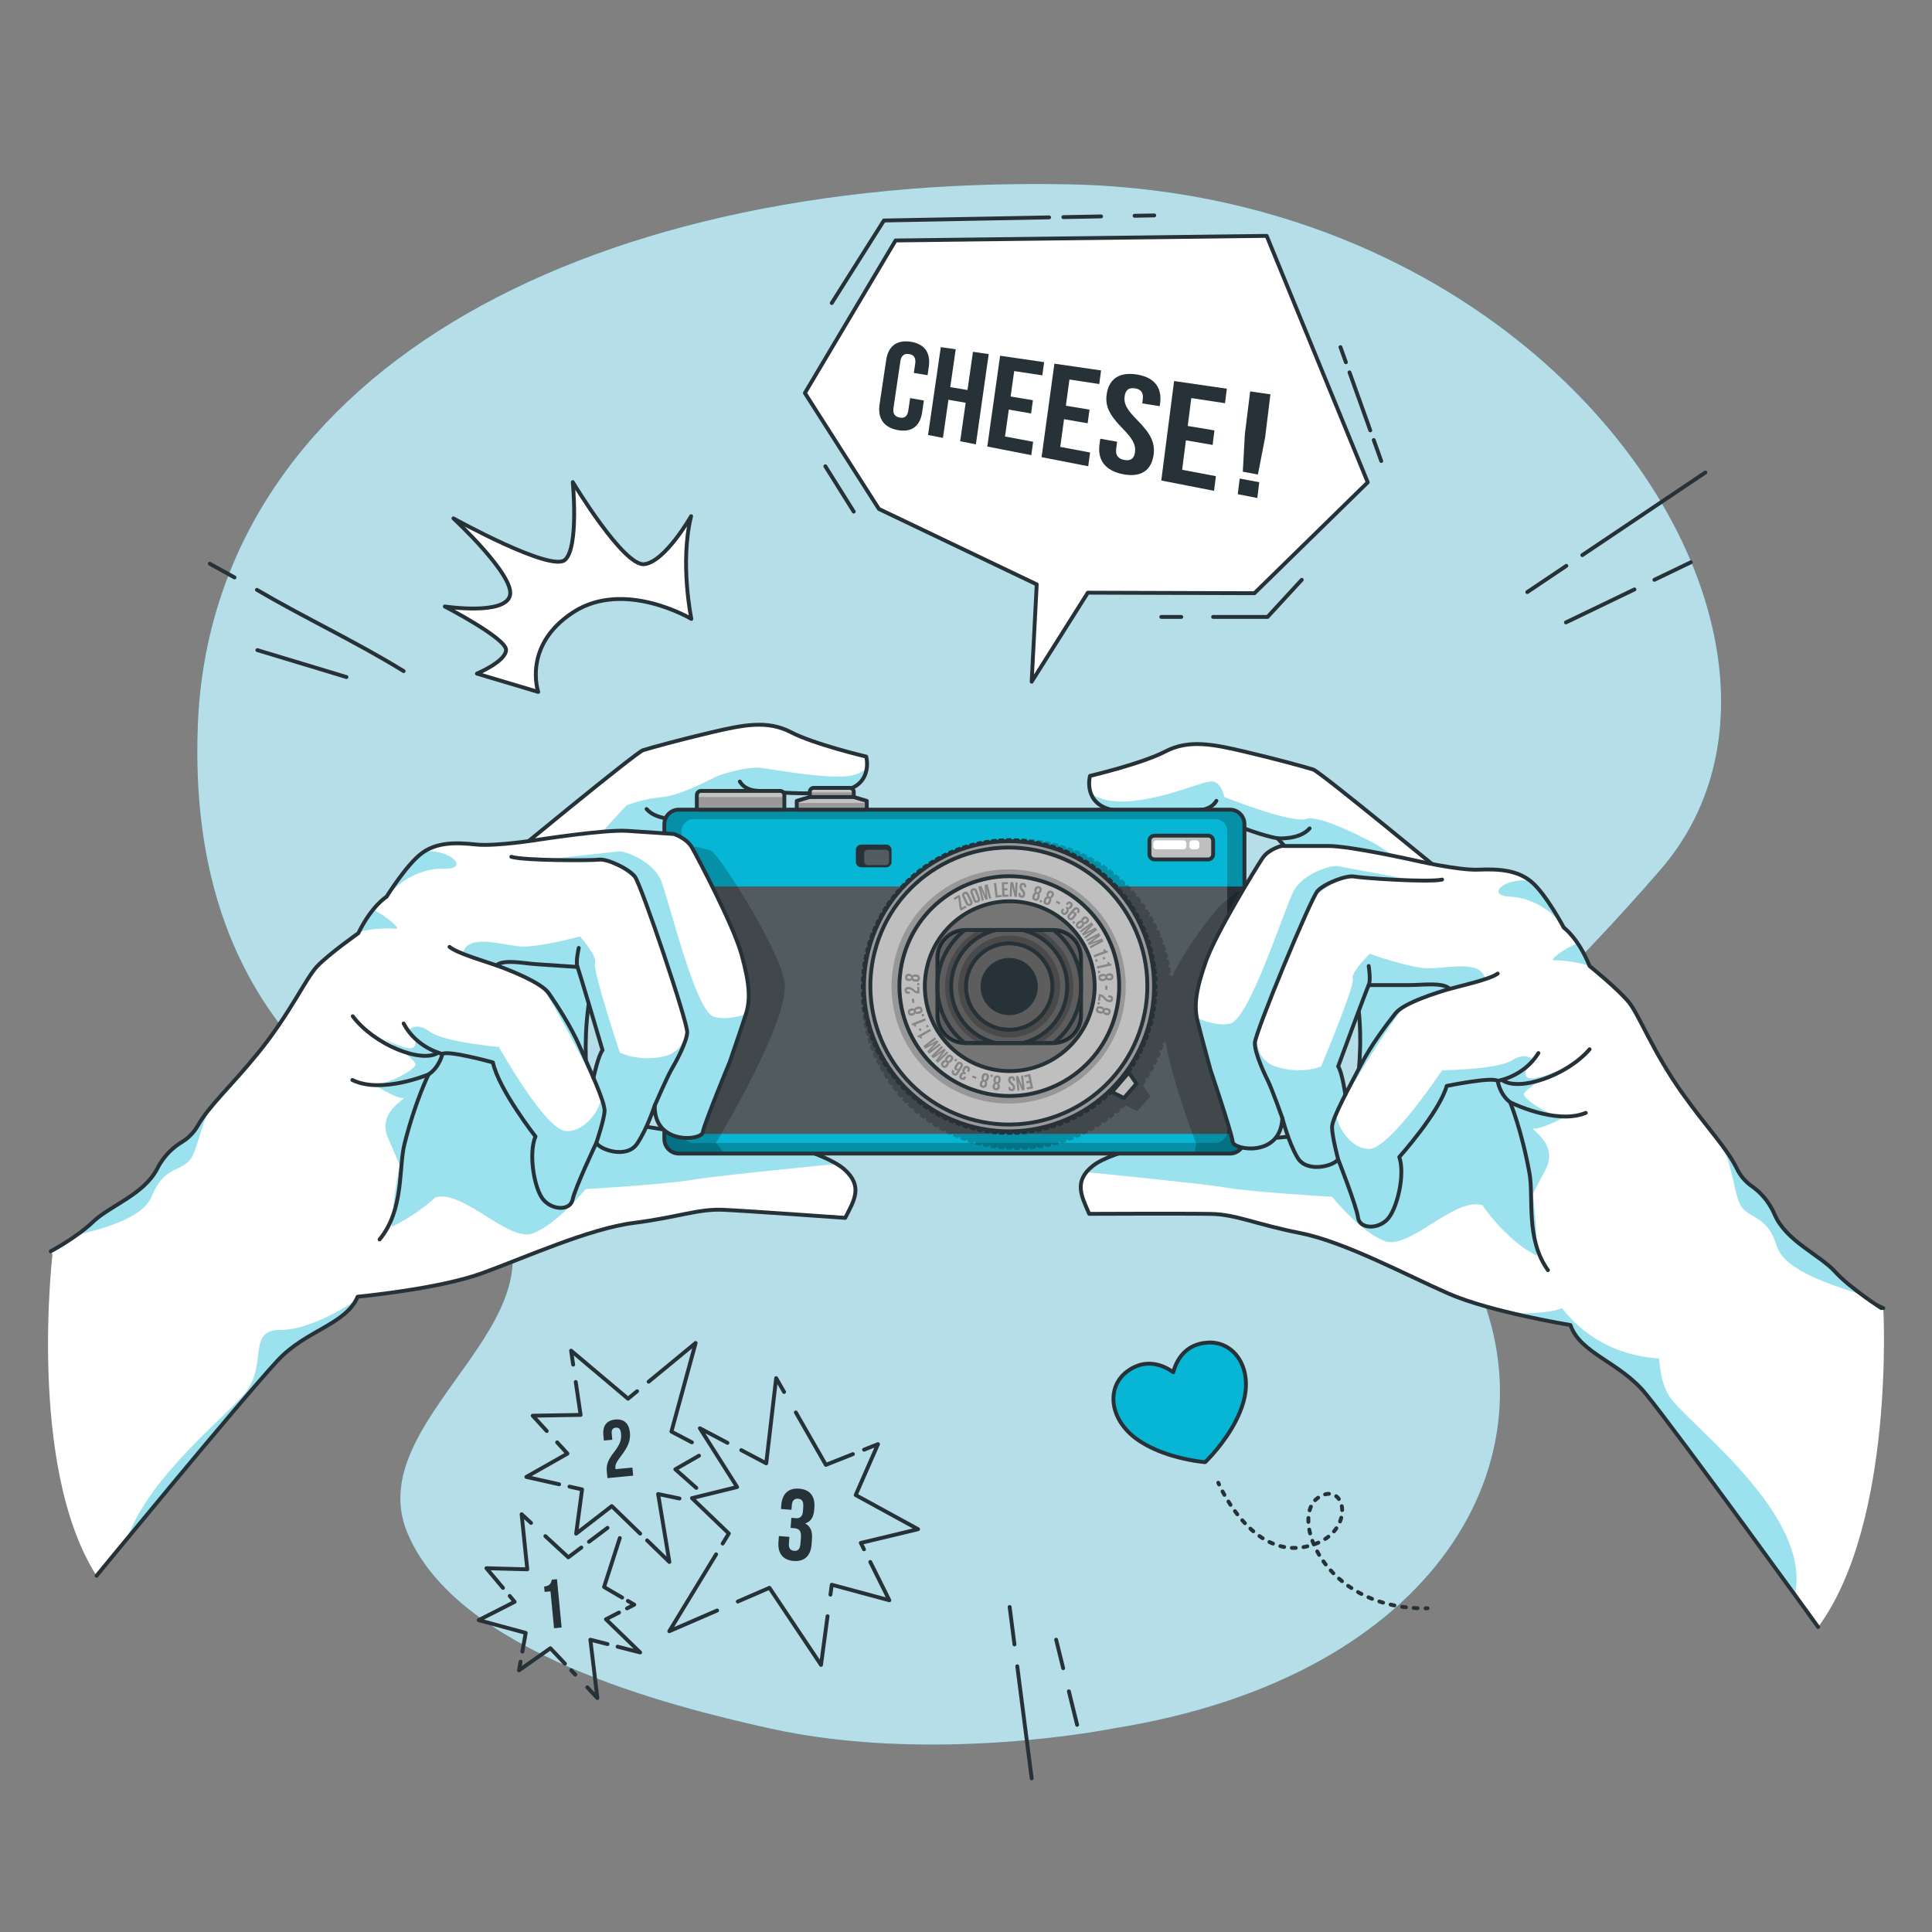 <?xml version="1.0" encoding="utf-8"?>
<!-- Generator: Adobe Illustrator 27.5.0, SVG Export Plug-In . SVG Version: 6.00 Build 0)  -->
<svg version="1.1" xmlns="http://www.w3.org/2000/svg" xmlns:xlink="http://www.w3.org/1999/xlink" x="0px" y="0px"
	 viewBox="0 0 500 500" style="enable-background:new 0 0 500 500;" xml:space="preserve">
<rect x="0" y="0" width="500" height="500" fill="#808080" stroke="none"/>
<g id="Background_Simple">
	<g>
		<path id="XMLID_903_" style="fill:#0891b2;" d="M288.307,447.285c0,0-46.717,9.469-89.228,0
			c-25.985-5.788-80.756-19.517-93.679-50.637c-12.923-31.121,49.3-57.672,18.725-89.242
			c-13.187-13.616-76.482-31.582-72.922-119.917c3.56-88.336,96.299-142.193,225.182-139.792
			c128.883,2.401,203.257,119.587,153.411,177.302c-49.846,57.715-71.302,57.879-48.706,104.874
			C403.686,376.867,372.313,433.835,288.307,447.285z"/>
		<path id="XMLID_902_" style="opacity:0.7;fill:#FFFFFF;" d="M288.307,447.285c0,0-46.717,9.469-89.228,0
			c-25.985-5.788-80.756-19.517-93.679-50.637c-12.923-31.121,49.3-57.672,18.725-89.242
			c-13.187-13.616-76.482-31.582-72.922-119.917c3.56-88.336,96.299-142.193,225.182-139.792
			c128.883,2.401,203.257,119.587,153.411,177.302c-49.846,57.715-71.302,57.879-48.706,104.874
			C403.686,376.867,372.313,433.835,288.307,447.285z"/>
	</g>
</g>
<g id="Count">
	<g>
		<g>
			<g>
				<path style="fill:#263238;" d="M140.814,410.6c1.518-0.147,1.788-0.912,2.011-1.781l1.322-0.127l1.2,12.504l-1.965,0.188
					l-0.915-9.538l-1.518,0.146L140.814,410.6z"/>
			</g>
			
				<line style="fill:none;stroke:#263238;stroke-linecap:round;stroke-linejoin:round;stroke-miterlimit:10;" x1="152.421" y1="399.014" x2="157.224" y2="395.402"/>
			<polyline style="fill:none;stroke:#263238;stroke-linecap:round;stroke-linejoin:round;stroke-miterlimit:10;" points="
				141.142,397.554 147.078,403.032 150.447,400.499 			"/>
			<polyline style="fill:none;stroke:#263238;stroke-linecap:round;stroke-linejoin:round;stroke-miterlimit:10;" points="
				130.164,410.946 125.893,405.852 136.462,406.141 134.995,391.882 137.435,394.134 			"/>
			<polyline style="fill:none;stroke:#263238;stroke-linecap:round;stroke-linejoin:round;stroke-miterlimit:10;" points="
				135.188,427.429 136.056,422.592 123.886,419.291 133.186,414.552 131.913,413.032 			"/>
			<polyline style="fill:none;stroke:#263238;stroke-linecap:round;stroke-linejoin:round;stroke-miterlimit:10;" points="
				146.209,430.555 142.442,426.562 134.317,432.29 134.72,430.043 			"/>
			
				<line style="fill:none;stroke:#263238;stroke-linecap:round;stroke-linejoin:round;stroke-miterlimit:10;" x1="148.894" y1="433.401" x2="147.828" y2="432.272"/>
			<polyline style="fill:none;stroke:#263238;stroke-linecap:round;stroke-linejoin:round;stroke-miterlimit:10;" points="
				157.224,425.49 152.785,424.355 154.602,439.453 151.98,436.673 			"/>
			<polyline style="fill:none;stroke:#263238;stroke-linecap:round;stroke-linejoin:round;stroke-miterlimit:10;" points="
				160.201,417.321 156.821,419.067 165.672,427.651 159.83,426.157 			"/>
			<polyline style="fill:none;stroke:#263238;stroke-linecap:round;stroke-linejoin:round;stroke-miterlimit:10;" points="
				162.497,414.317 164.148,415.282 162.267,416.254 			"/>
			<polyline style="fill:none;stroke:#263238;stroke-linecap:round;stroke-linejoin:round;stroke-miterlimit:10;" points="
				160.404,398.048 156.329,410.715 161.013,413.45 			"/>
		</g>
		<g>
			<g>
				<path style="fill:#263238;" d="M159.367,369.478c-0.733,0.069-1.157,0.511-1.057,1.558l0.149,1.571l-2.178,0.207l-0.136-1.425
					c-0.223-2.346,0.823-3.798,3.086-4.013c2.262-0.215,3.563,1.015,3.786,3.36c0.186,1.948-0.378,3.587-2.297,6.073
					c-1.222,1.596-1.534,2.322-1.46,3.098c0.01,0.104,0.02,0.21,0.051,0.312l4.357-0.414l0.199,2.096l-6.662,0.633l-0.171-1.802
					c-0.155-1.634,0.314-2.926,1.86-4.89c1.583-2.032,1.975-3.231,1.827-4.803C160.595,369.72,160.1,369.408,159.367,369.478z"/>
			</g>
			<polyline style="fill:none;stroke:#263238;stroke-linecap:round;stroke-linejoin:round;stroke-miterlimit:10;" points="
				141.496,370.342 137.868,366.385 150.261,366.174 149,357.659 			"/>
			<polyline style="fill:none;stroke:#263238;stroke-linecap:round;stroke-linejoin:round;stroke-miterlimit:10;" points="
				144.709,384.131 136.217,382.228 146.862,376.194 144.19,373.28 			"/>
			<polyline style="fill:none;stroke:#263238;stroke-linecap:round;stroke-linejoin:round;stroke-miterlimit:10;" points="
				165.672,396.903 158.326,389.777 149.108,396.908 150.64,385.461 147.389,384.732 			"/>
			<polyline style="fill:none;stroke:#263238;stroke-linecap:round;stroke-linejoin:round;stroke-miterlimit:10;" points="
				175.852,387.81 170.322,386.654 173.236,404.241 167.471,398.648 			"/>
			<polyline style="fill:none;stroke:#263238;stroke-linecap:round;stroke-linejoin:round;stroke-miterlimit:10;" points="
				180.9,376.734 174.775,380.252 180.202,385.067 			"/>
			<polyline style="fill:none;stroke:#263238;stroke-linecap:round;stroke-linejoin:round;stroke-miterlimit:10;" points="
				167.869,357.582 180.033,347.559 173.764,370.496 179.056,373.28 			"/>
			<polyline style="fill:none;stroke:#263238;stroke-linecap:round;stroke-linejoin:round;stroke-miterlimit:10;" points="
				148.336,353.17 147.8,349.552 162.531,361.981 164.869,360.054 			"/>
		</g>
		<g>
			<g>
				<path style="fill:#263238;" d="M207.879,390.076c0.126-1.646-0.415-2.134-1.33-2.203c-0.913-0.07-1.527,0.382-1.627,1.689
					l-0.09,1.176l-2.717-0.208l0.076-0.992c0.224-2.927,1.815-4.486,4.636-4.272c2.82,0.216,4.157,1.999,3.933,4.926l-0.036,0.47
					c-0.15,1.96-0.869,3.113-2.297,3.582l-0.004,0.053c1.39,0.736,1.862,2.112,1.721,3.968l-0.11,1.436
					c-0.223,2.926-1.815,4.485-4.635,4.271c-2.821-0.216-4.157-1.999-3.934-4.925l0.116-1.516l2.717,0.208l-0.129,1.697
					c-0.1,1.307,0.438,1.848,1.352,1.917c0.914,0.07,1.523-0.331,1.647-1.95l0.109-1.437c0.13-1.698-0.398-2.369-1.703-2.47
					l-0.967-0.073l0.199-2.612l1.124,0.086c1.07,0.082,1.76-0.338,1.872-1.802L207.879,390.076z"/>
			</g>
			<polyline style="fill:none;stroke:#263238;stroke-linecap:round;stroke-linejoin:round;stroke-miterlimit:10;" points="
				191.837,375.294 198.3,378.71 200.869,356.657 202.923,360.239 			"/>
			<polyline style="fill:none;stroke:#263238;stroke-linecap:round;stroke-linejoin:round;stroke-miterlimit:10;" points="
				187.03,399.47 188.616,396.865 179.075,387.715 190.767,384.84 181.129,369.636 188.262,373.405 			"/>
			<polyline style="fill:none;stroke:#263238;stroke-linecap:round;stroke-linejoin:round;stroke-miterlimit:10;" points="
				185.587,416.796 173.213,422.16 185.33,402.262 			"/>
			<polyline style="fill:none;stroke:#263238;stroke-linecap:round;stroke-linejoin:round;stroke-miterlimit:10;" points="
				214.169,418.274 212.48,430.875 199.129,410.926 190.942,414.475 			"/>
			<polyline style="fill:none;stroke:#263238;stroke-linecap:round;stroke-linejoin:round;stroke-miterlimit:10;" points="
				225.233,404.241 230.165,414.147 215.26,410.132 214.916,412.694 			"/>
			<polyline style="fill:none;stroke:#263238;stroke-linecap:round;stroke-linejoin:round;stroke-miterlimit:10;" points="
				223.62,375.175 227.223,373.743 221.447,386.917 237.597,395.753 222.779,399.31 223.6,400.96 			"/>
			<polyline style="fill:none;stroke:#263238;stroke-linecap:round;stroke-linejoin:round;stroke-miterlimit:10;" points="
				205.959,365.538 213.735,379.104 220.72,376.328 			"/>
		</g>
	</g>
	<g>
		<path style="fill:none;stroke:#263238;stroke-linecap:round;stroke-linejoin:round;stroke-miterlimit:10;" d="M60.692,149.44
			c-2.134-1.182-4.268-2.364-6.402-3.546"/>
		<path style="fill:none;stroke:#263238;stroke-linecap:round;stroke-linejoin:round;stroke-miterlimit:10;" d="M104.459,173.684
			C92,166,79,160,66.489,152.651"/>
		
			<line style="fill:none;stroke:#263238;stroke-linecap:round;stroke-linejoin:round;stroke-miterlimit:10;" x1="89.66" y1="175.22" x2="66.607" y2="168.251"/>
		<path style="fill:none;stroke:#263238;stroke-linecap:round;stroke-linejoin:round;stroke-miterlimit:10;" d="M409.504,143.662
			c9.809-6.588,19.618-13.176,29.427-19.764c0.804-0.54,1.608-1.08,2.412-1.62"/>
		<path style="fill:none;stroke:#263238;stroke-linecap:round;stroke-linejoin:round;stroke-miterlimit:10;" d="M395.264,153.226
			c3.367-2.261,6.733-4.522,10.1-6.783"/>
		<path style="fill:none;stroke:#263238;stroke-linecap:round;stroke-linejoin:round;stroke-miterlimit:10;" d="M428.156,150.055
			c3.14-1.512,6.281-3.025,9.421-4.537"/>
		<path style="fill:none;stroke:#263238;stroke-linecap:round;stroke-linejoin:round;stroke-miterlimit:10;" d="M405.263,161.08
			c5.909-2.846,11.819-5.692,17.728-8.538"/>
		<path style="fill:none;stroke:#263238;stroke-linecap:round;stroke-linejoin:round;stroke-miterlimit:10;" d="M263.268,431.23
			c1.243,9.668,2.485,19.335,3.728,29.003"/>
		<path style="fill:none;stroke:#263238;stroke-linecap:round;stroke-linejoin:round;stroke-miterlimit:10;" d="M261.296,415.885
			c0.415,3.232,0.831,6.464,1.246,9.696"/>
		<path style="fill:none;stroke:#263238;stroke-linecap:round;stroke-linejoin:round;stroke-miterlimit:10;" d="M276.621,437.711
			c0.712,2.89,1.424,5.779,2.137,8.669"/>
		<path style="fill:none;stroke:#263238;stroke-linecap:round;stroke-linejoin:round;stroke-miterlimit:10;" d="M273.329,424.355
			c0.605,2.456,1.211,4.911,1.816,7.367"/>
	</g>
</g>
<g id="Graphic_2">
	<g>
		<path style="fill:#06b6d4;stroke:#263238;stroke-linecap:round;stroke-linejoin:round;stroke-miterlimit:10;" d="M312.745,347.453
			c-6.203,0.27-8.373,4.917-9.117,7.673c-2.316-1.669-6.94-3.905-11.925-0.203c-5.405,4.027-4.769,12.51,2.846,17.759
			c5.484,3.77,12.642,5.141,16.219,5.606c0.428,0.058,0.814,0.095,1.127,0.124c0.225-0.219,0.501-0.492,0.796-0.807
			c2.483-2.616,7.174-8.194,9.043-14.574C324.345,354.152,319.48,347.17,312.745,347.453z"/>
		<g>
			<g>
				<path style="fill:none;stroke:#263238;stroke-linecap:round;stroke-linejoin:round;" d="M315.291,383.737
					c0,0,0.069,0.161,0.204,0.452"/>
				<path style="fill:none;stroke:#263238;stroke-linecap:round;stroke-linejoin:round;stroke-dasharray:1.007,2.014;" d="
					M316.395,385.986c2.666,4.992,10.06,16.406,21.083,14.381c14.035-2.577,11.099-17.821,3.635-12.751
					c-7.32,4.973,1.254,28.249,26.81,28.606"/>
				<path style="fill:none;stroke:#263238;stroke-linecap:round;stroke-linejoin:round;" d="M368.938,416.224
					c0.167-0.002,0.334-0.004,0.501-0.008"/>
			</g>
		</g>
	</g>
</g>
<g id="Graphic_1">
	<path style="fill:#FFFFFF;stroke:#263238;stroke-linecap:round;stroke-linejoin:round;stroke-miterlimit:10;" d="M178.922,160.174
		c0,0-3.041-14.603-0.062-26.584c0,0-6.727,11.789-12.107,12.419c-5.38,0.63-18.518-21.239-18.518-21.239s1.618,16.878-2.016,20.12
		c-3.633,3.242-28.869-10.735-28.869-10.735s15.94,14.771,14.628,19.965c-1.313,5.195-16.856,2.837-16.856,2.837
		s15.928,8.252,15.844,11.256c-0.084,3.004-7.544,6.118-7.544,6.118l15.872,4.738c0,0-4.191-12.008,9.053-20.618
		C161.591,149.84,178.922,160.174,178.922,160.174z"/>
</g>
<g id="Bubble">
	<g>
		<polygon style="fill:#FFFFFF;stroke:#263238;stroke-linecap:round;stroke-linejoin:round;stroke-miterlimit:10;" points="
			231.776,62.232 208.302,101.716 227.461,131.721 268.303,151.236 266.996,176.425 281.524,153.384 324.65,153.521 
			353.971,124.826 327.814,61.046 		"/>
		<g>
			<path style="fill:#263238;" d="M239.098,103.654l-0.44,3.012c-0.53,3.634-2.754,5.338-6.411,4.622
				c-3.601-0.705-5.142-3.095-4.614-6.641l1.71-11.478c0.525-3.517,2.67-5.257,6.275-4.735c3.663,0.531,5.284,2.865,4.757,6.47
				l-0.319,2.192l-3.556-0.576l0.352-2.399c0.235-1.596-0.422-2.317-1.602-2.496c-1.174-0.178-1.999,0.312-2.234,1.895
				l-1.779,12.016c-0.236,1.595,0.413,2.309,1.587,2.53c1.18,0.222,2.01-0.217,2.246-1.826l0.472-3.213L239.098,103.654z"/>
			<path style="fill:#263238;" d="M244.033,113.324l-3.857-0.753l3.305-22.735l3.859,0.561l-1.413,9.792l4.463,0.743l1.414-9.886
				l4.072,0.592l-3.315,23.352l-4.069-0.795l1.424-9.956l-4.462-0.775L244.033,113.324z"/>
			<path style="fill:#263238;" d="M261.55,102.618l5.767,0.959l-0.474,3.426l-5.767-1l-0.975,6.96l7.278,1.369l-0.477,3.457
				l-11.392-2.225l3.317-23.498l11.397,1.658l-0.472,3.419l-7.279-1.11L261.55,102.618z"/>
			<path style="fill:#263238;" d="M275.846,104.996l6.112,1.016l-0.475,3.531l-6.112-1.059l-0.976,7.17l7.716,1.451l-0.478,3.563
				l-12.076-2.358l3.323-24.198l12.078,1.756l-0.472,3.523l-7.716-1.176L275.846,104.996z"/>
			<path style="fill:#263238;" d="M294.058,96.897c4.611,0.667,6.712,3.341,6.183,7.419l-0.104,0.802l-4.525-0.719l0.137-1.047
				c0.236-1.805-0.535-2.622-2.035-2.85c-1.491-0.226-2.429,0.325-2.666,2.113c-0.242,1.826,0.512,3.34,3.292,6.12
				c3.603,3.624,4.598,5.969,4.217,8.904c-0.533,4.115-3.286,5.992-7.941,5.081c-4.573-0.896-6.606-3.646-6.073-7.648l0.205-1.535
				l4.361,0.785l-0.238,1.8c-0.238,1.802,0.608,2.627,2.099,2.908c1.499,0.283,2.531-0.194,2.769-2.013
				c0.243-1.855-0.523-3.402-3.298-6.215c-3.49-3.559-4.424-5.823-4.045-8.662C286.928,98.171,289.527,96.24,294.058,96.897z"/>
			<path style="fill:#263238;" d="M307.385,110.238l6.912,1.149l-0.473,3.762l-6.913-1.198l-0.973,7.633l8.731,1.642l-0.476,3.798
				l-13.658-2.667l3.318-25.744l13.648,1.984l-0.47,3.753l-8.726-1.33L307.385,110.238z"/>
			<path style="fill:#263238;" d="M321.635,122.082l0.534-9.743l1.372-11.045l5.244,0.762l-1.371,11.154l-1.867,9.593
				L321.635,122.082z M325.893,124.796l-0.502,4.09l-5.06-0.988l0.504-4.051L325.893,124.796z"/>
		</g>
		
			<line style="fill:none;stroke:#263238;stroke-linecap:round;stroke-linejoin:round;stroke-miterlimit:10;" x1="213.593" y1="120.667" x2="220.947" y2="132.402"/>
		
			<line style="fill:none;stroke:#263238;stroke-linecap:round;stroke-linejoin:round;stroke-miterlimit:10;" x1="293.629" y1="55.843" x2="298.725" y2="55.747"/>
		
			<line style="fill:none;stroke:#263238;stroke-linecap:round;stroke-linejoin:round;stroke-miterlimit:10;" x1="275.191" y1="56.191" x2="284.958" y2="56.007"/>
		<polyline style="fill:none;stroke:#263238;stroke-linecap:round;stroke-linejoin:round;stroke-miterlimit:10;" points="
			215.26,78.429 228.758,57.066 271.507,56.26 		"/>
		<path style="fill:none;stroke:#263238;stroke-linecap:round;stroke-linejoin:round;stroke-miterlimit:10;" d="M355.521,113.88
			c0.648,1.809,1.296,3.619,1.944,5.428"/>
		<path style="fill:none;stroke:#263238;stroke-linecap:round;stroke-linejoin:round;stroke-miterlimit:10;" d="M349.249,96.363
			c1.792,5.004,3.583,10.007,5.375,15.011"/>
		<path style="fill:none;stroke:#263238;stroke-linecap:round;stroke-linejoin:round;stroke-miterlimit:10;" d="M346.912,89.837
			c0.467,1.305,0.935,2.611,1.402,3.916"/>
		<polyline style="fill:none;stroke:#263238;stroke-linecap:round;stroke-linejoin:round;stroke-miterlimit:10;" points="
			313.956,159.659 328.045,159.659 336.89,150.055 		"/>
		
			<line style="fill:none;stroke:#263238;stroke-linecap:round;stroke-linejoin:round;stroke-miterlimit:10;" x1="300.534" y1="159.659" x2="305.717" y2="159.659"/>
	</g>
</g>
<g id="Camera">
	<g>
		<g>
			<g>
				<path style="fill:#FFFFFF;" d="M24.986,407.811c0,0,36.879-44.933,46.882-55.729c7.265-7.84,17.692-9.29,20.682-16.495
					c0,0,20.853-1.98,32.07-6.032c11.217-4.052,27.753-11.576,39.364-13.061c11.611-1.485,16.726-3.703,23.27-3.396
					c6.545,0.308,31.481,2.087,31.481,2.087c2.311-4.472,4.675-8.134-0.152-12.489s-21.89-9.2-28.568-7.639
					c0,0-35.174-5.001-36.412-6.188c-1.238-1.187-4.715-25.242,1.827-40.559l-36.926-2.696c0,0-53.628,59.439-104.841,78.217
					C13.664,323.831,6.912,379.498,24.986,407.811z"/>
				<g>
					<path style="opacity:0.4;fill:#06b6d4;" d="M216.52,301.22c-10.95,1.08-32.51,3.25-37.48,4.13
						c-6.72,1.19-27.48,2.38-27.48,2.38s-7.33,9.09-13.66,11.47c-6.33,2.37-18.05-11.47-25.25-9.3c0,0-12.457,11.939-24.727,9.979
						c-6.8-1.08-6.443-21.119-0.673-43.909c18.73-16.47,31.26-30.36,31.26-30.36l36.92,2.7c-6.54,15.32-3.06,39.37-1.83,40.56
						c1.24,1.19,36.42,6.19,36.42,6.19C195.94,293.68,210.05,297.33,216.52,301.22z"/>
					<path style="opacity:0.4;fill:#06b6d4;" d="M92.08,336.56c-3.49,6.38-13.29,8.05-20.21,15.52
						c-7.08,7.63-27.57,32.32-38.98,46.14c6.04-17.01,27.71-33.21,31.3-38.76c4.74-7.35,0-15.34,8.44-15.29
						c8.44,0.04,19.41-7.63,19.41-7.63C92.05,336.55,92.07,336.55,92.08,336.56z"/>
				</g>
				<path style="fill:none;stroke:#263238;stroke-linecap:round;stroke-linejoin:round;stroke-miterlimit:10;" d="M24.986,407.811
					c0,0,36.879-44.933,46.882-55.729c7.265-7.84,17.692-9.29,20.682-16.495c0,0,20.853-1.98,32.07-6.032
					c11.217-4.052,27.753-11.576,39.364-13.061c11.611-1.485,16.726-3.703,23.27-3.396c6.545,0.308,31.481,2.087,31.481,2.087
					c2.311-4.472,4.675-8.134-0.152-12.489s-21.89-9.2-28.568-7.639c0,0-35.174-5.001-36.412-6.188
					c-1.238-1.187-4.715-25.242,1.827-40.559l-36.926-2.696c0,0-53.628,59.439-104.841,78.217"/>
			</g>
			<g>
				<path style="fill:#FFFFFF;" d="M130.543,222.816c0,0,34.022-28.068,35.868-28.661c1.846-0.592,10.022-2.836,17.934-4.682
					c7.912-1.846,14.242-3.165,20.308,0c6.066,3.165,19.516,6.33,19.516,6.33s1.714,6.264-4.418,8.44
					c-6.132,2.176-24.132,0.396-24.132,0.396s-12.462,5.934-19.978,7.319c0,0-16.22,17.202-16.22,24.322"/>
				<path style="opacity:0.4;fill:#06b6d4;" d="M224.32,198.79c-0.24,1.92-1.27,4.28-4.57,5.45c-6.13,2.18-24.13,0.4-24.13,0.4
					s-12.46,5.93-19.98,7.32c0,0-11.35,12.04-15.06,20.14c-9.61-2.13-16.61-3.69-16.61-3.69s17.8-19.76,18.19-19.96
					c0.4-0.2,4.55-1.78,9.33-2.18c4.77-0.39,13.8-5.28,13.8-5.28s7.34-2.83,11.89-2.23c4.55,0.59,15.03,2.57,21.36,2.17
					C221.52,200.75,223.29,199.77,224.32,198.79z"/>
				<path style="fill:none;stroke:#263238;stroke-linecap:round;stroke-linejoin:round;stroke-miterlimit:10;" d="M130.543,222.816
					c0,0,34.022-28.068,35.868-28.661c1.846-0.592,10.022-2.836,17.934-4.682c7.912-1.846,14.242-3.165,20.308,0
					c6.066,3.165,19.516,6.33,19.516,6.33s1.714,6.264-4.418,8.44c-6.132,2.176-24.132,0.396-24.132,0.396
					s-12.462,5.934-19.978,7.319c0,0-16.22,17.202-16.22,24.322"/>
				<path style="fill:none;stroke:#263238;stroke-linecap:round;stroke-linejoin:round;stroke-miterlimit:10;" d="M195.62,204.637
					c0,0-2.835-0.132-4.154-2.374"/>
				<path style="fill:none;stroke:#263238;stroke-linecap:round;stroke-linejoin:round;stroke-miterlimit:10;" d="M175.642,211.956
					c0,0-5.67,0.462-8.308-2.571"/>
			</g>
			<g>
				<path style="fill:#FFFFFF;" d="M470.534,421.077c0,0-35.311-48.879-44.571-60.319c-6.725-8.308-17.033-10.451-19.535-17.839
					c0,0-20.674-3.367-31.596-8.159c-10.922-4.792-26.919-13.402-38.405-15.659c-11.486-2.256-16.441-4.811-22.992-4.941
					c-6.551-0.13-31.55-0.019-31.55-0.019c-2.008-4.617-4.122-8.428,0.986-12.451s22.456-7.719,29.014-5.716
					c0,0,35.429-2.642,36.744-3.744c1.314-1.102,6.389-24.871,0.884-40.59l37.023-0.225c0,0,51.021,64.97,100.867,87.123
					C487.403,338.539,490.457,394.033,470.534,421.077z"/>
				<g>
					<path style="opacity:0.4;fill:#06b6d4;" d="M407.04,326.71c-12.26,1.96-23.41-14.81-23.41-14.81
						c-7.19-2.17-18.92,11.67-25.25,9.3c-6.33-2.38-13.65-11.47-13.65-11.47s-20.76-1.19-27.49-2.38
						c-4.76-0.84-24.81-2.88-36.1-3.99c0.45-0.55,1.02-1.11,1.73-1.67c5.11-4.02,22.46-7.72,29.01-5.72c0,0,35.43-2.64,36.75-3.74
						c1.31-1.1,6.39-24.87,0.88-40.59l37.03-0.22c0,0,8.61,10.95,22.2,25.4C414.84,299.92,413.96,325.61,407.04,326.71z"/>
					<path style="opacity:0.4;fill:#06b6d4;" d="M464.51,412.76c-10.51-14.47-31.69-43.52-38.55-52
						c-6.72-8.31-17.03-10.45-19.53-17.84c0,0-7.07-1.15-15.13-3.06c5.54,0.12,10.32-0.2,12.94-1.32c0,0,10.98,7.67,19.42,7.63
						c8.44-0.05,3.69,7.94,8.44,15.29C436.57,368.37,469.11,391.84,464.51,412.76z"/>
				</g>
				<path style="fill:none;stroke:#263238;stroke-linecap:round;stroke-linejoin:round;stroke-miterlimit:10;" d="M470.534,421.077
					c0,0-35.311-48.879-44.571-60.319c-6.725-8.308-17.033-10.451-19.535-17.839c0,0-20.674-3.367-31.596-8.159
					c-10.922-4.792-26.919-13.402-38.405-15.659c-11.486-2.256-16.441-4.811-22.992-4.941c-6.551-0.13-31.55-0.019-31.55-0.019
					c-2.008-4.617-4.122-8.428,0.986-12.451s22.456-7.719,29.014-5.716c0,0,35.429-2.642,36.744-3.744
					c1.314-1.102,6.389-24.871,0.884-40.59l37.023-0.225c0,0,51.021,64.97,100.867,87.123"/>
			</g>
			<g>
				<path style="fill:#FFFFFF;" d="M375.721,227.816c0,0-34.022-28.068-35.868-28.661c-1.846-0.592-10.022-2.836-17.934-4.682
					c-7.912-1.846-14.242-3.165-20.308,0c-6.066,3.165-19.516,6.33-19.516,6.33s-1.714,6.264,4.418,8.44
					c6.132,2.176,24.132,0.396,24.132,0.396s12.462,5.934,19.978,7.319c0,0,16.22,17.202,16.22,24.322"/>
				<path style="opacity:0.4;fill:#06b6d4;" d="M373.75,228.74l-26.91,12.54c0-7.12-16.22-24.32-16.22-24.32
					c-7.51-1.39-19.98-7.32-19.98-7.32s-18,1.78-24.13-0.4c-2.4-0.85-3.6-2.33-4.17-3.82c1.89,1.25,5.3,2.5,11.07,1.84
					c10.38-1.18,18.25-5.45,20.55-5c2.29,0.45,2.89,4.01,2.89,4.01s17.4,6.94,21.16,5.65c3.76-1.29,18.2,6.63,18.2,6.63
					S365.67,224.91,373.75,228.74z"/>
				<path style="fill:none;stroke:#263238;stroke-linecap:round;stroke-linejoin:round;stroke-miterlimit:10;" d="M375.721,227.816
					c0,0-34.022-28.068-35.868-28.661c-1.846-0.592-10.022-2.836-17.934-4.682c-7.912-1.846-14.242-3.165-20.308,0
					c-6.066,3.165-19.516,6.33-19.516,6.33s-1.714,6.264,4.418,8.44c6.132,2.176,24.132,0.396,24.132,0.396
					s12.462,5.934,19.978,7.319c0,0,16.22,17.202,16.22,24.322"/>
				<path style="fill:none;stroke:#263238;stroke-linecap:round;stroke-linejoin:round;stroke-miterlimit:10;" d="M310.644,209.637
					c0,0,2.835-0.132,4.154-2.374"/>
				<path style="fill:none;stroke:#263238;stroke-linecap:round;stroke-linejoin:round;stroke-miterlimit:10;" d="M330.622,216.956
					c0,0,5.67,0.462,8.308-2.571"/>
			</g>
		</g>
		<g>
			<g>
				<defs>
					<path id="XMLID_901_" d="M318.308,298.542H175.692c-2.076,0-3.758-1.683-3.758-3.758v-81.488c0-2.076,1.683-3.758,3.758-3.758
						h142.615c2.076,0,3.758,1.683,3.758,3.758v81.488C322.066,296.859,320.383,298.542,318.308,298.542z"/>
				</defs>
				<use xlink:href="#XMLID_901_"  style="overflow:visible;fill:#06b6d4;"/>
				<clipPath id="XMLID_00000036238935691389049550000003289039117275563951_">
					<use xlink:href="#XMLID_901_"  style="overflow:visible;"/>
				</clipPath>
				<path style="opacity:0.3;clip-path:url(#XMLID_00000036238935691389049550000003289039117275563951_);fill-opacity:0.7;" d="
					M318.308,209.538H175.692c-2.076,0-3.758,1.683-3.758,3.758v81.488c0,2.076,1.683,3.758,3.758,3.758h142.615
					c2.076,0,3.758-1.683,3.758-3.758v-81.488C322.066,211.22,320.383,209.538,318.308,209.538z M317.604,292.687
					c0,1.704-1.382,3.086-3.086,3.086H179.482c-1.705,0-3.086-1.382-3.086-3.086v-77.619c0-1.704,1.382-3.086,3.086-3.086h135.036
					c1.704,0,3.086,1.382,3.086,3.086V292.687z"/>
				
					<rect x="171.934" y="229.425" style="clip-path:url(#XMLID_00000036238935691389049550000003289039117275563951_);fill:#263238;" width="150.132" height="64.006"/>
				
					<rect x="176.396" y="229.425" style="opacity:0.2;clip-path:url(#XMLID_00000036238935691389049550000003289039117275563951_);fill:#FFFFFF;" width="141.208" height="64.006"/>
				<path style="opacity:0.3;clip-path:url(#XMLID_00000036238935691389049550000003289039117275563951_);fill-opacity:0.7;" d="
					M185.29,295.77l2.24,2.77h-11.84c-2.07,0-3.76-1.68-3.76-3.76V217.9c0,0,10.26,1.3,12.21,2.35
					c1.96,1.06,16.95,24.06,18.85,33.63C204.89,263.44,185.29,295.77,185.29,295.77z"/>
				<path style="opacity:0.3;clip-path:url(#XMLID_00000036238935691389049550000003289039117275563951_);fill-opacity:0.7;" d="
					M320.19,230.7l-4.64,3.86c0,0-8.15,9.4-12.32,18.44l-0.05-0.54l-0.53-0.2c-0.01-0.09-0.02-0.18-0.04-0.27l0.46-0.33l-0.19-1.21
					l-0.53-0.18c-0.02-0.09-0.03-0.18-0.05-0.27l0.44-0.35l-0.25-1.21l-0.54-0.14c-0.02-0.09-0.05-0.18-0.07-0.28l0.42-0.37
					l-0.31-1.18l-0.54-0.12c-0.03-0.09-0.06-0.18-0.08-0.28l0.39-0.38l-0.37-1.17l-0.54-0.09c-0.04-0.09-0.07-0.18-0.1-0.28
					l0.38-0.4l-0.43-1.15l-0.55-0.06c-0.04-0.09-0.07-0.18-0.11-0.27l0.36-0.43l-0.49-1.12l-0.55-0.04
					c-0.04-0.08-0.08-0.17-0.12-0.26l0.33-0.44l-0.54-1.1l-0.56-0.01c-0.04-0.08-0.09-0.17-0.13-0.25l0.31-0.46l-0.6-1.07
					l-0.56,0.02c-0.04-0.08-0.09-0.16-0.14-0.25l0.29-0.47l-0.65-1.04l-0.56,0.05c-0.05-0.08-0.1-0.16-0.15-0.24l0.26-0.49
					l-0.7-1.01l-0.56,0.08c-0.05-0.07-0.11-0.15-0.16-0.23l0.23-0.5l-0.75-0.97l-0.55,0.11c-0.06-0.07-0.11-0.15-0.17-0.23
					l0.21-0.51l-0.8-0.93l-0.55,0.14c-0.06-0.07-0.12-0.14-0.19-0.21l0.19-0.53l-0.85-0.89l-0.53,0.16
					c-0.07-0.06-0.14-0.13-0.2-0.19l0.16-0.54l-0.89-0.84l-0.52,0.18c-0.08-0.06-0.15-0.12-0.22-0.18l0.13-0.55l-0.93-0.8
					l-0.51,0.22c-0.08-0.06-0.15-0.12-0.23-0.18l0.11-0.55l-0.97-0.75l-0.5,0.24c-0.08-0.06-0.16-0.11-0.23-0.16l0.07-0.56l-1-0.7
					l-0.49,0.27c-0.08-0.06-0.16-0.11-0.24-0.16l0.05-0.56l-1.05-0.64l-0.47,0.29c-0.08-0.05-0.17-0.1-0.25-0.15l0.02-0.55
					l-1.07-0.6l-0.46,0.31c-0.08-0.04-0.17-0.08-0.25-0.13l-0.01-0.55l-1.1-0.54l-0.44,0.33c-0.09-0.04-0.18-0.08-0.27-0.12
					l-0.03-0.55l-1.13-0.49l-0.42,0.36c-0.09-0.04-0.18-0.07-0.27-0.1l-0.06-0.56l-1.16-0.42l-0.4,0.38
					c-0.09-0.04-0.18-0.07-0.27-0.1l-0.09-0.54l-1.18-0.37l-0.38,0.4c-0.09-0.03-0.19-0.06-0.28-0.08l-0.12-0.54l-1.18-0.31
					l-0.37,0.42c-0.09-0.02-0.19-0.05-0.28-0.07l-0.15-0.54l-1.2-0.24l-0.35,0.44c-0.09-0.02-0.18-0.04-0.27-0.05l-0.18-0.53
					l-1.21-0.19l-0.33,0.46c-0.09-0.01-0.18-0.03-0.28-0.04l-0.2-0.52l-1.22-0.13l-0.3,0.48c-0.09-0.01-0.19-0.01-0.28-0.02
					l-0.23-0.52l-1.22-0.06l-0.29,0.49c-0.13,0-0.26,0-0.39-0.01l-0.26-0.5h-1.22l-0.26,0.51c-0.09,0-0.18,0-0.27,0.01l-0.29-0.5
					l-1.22,0.07l-0.23,0.52c-0.09,0.01-0.18,0.01-0.28,0.02l-0.3-0.48l-1.22,0.13l-0.2,0.53c-0.09,0.01-0.19,0.02-0.28,0.03
					l-0.33-0.45l-1.21,0.19l-0.17,0.53c-0.1,0.02-0.19,0.03-0.28,0.05l-0.35-0.44l-1.2,0.25l-0.15,0.54
					c-0.09,0.02-0.18,0.04-0.27,0.06l-0.37-0.41l-1.19,0.31l-0.12,0.54c-0.09,0.03-0.18,0.05-0.27,0.08l-0.39-0.4l-1.17,0.37
					l-0.09,0.55c-0.09,0.03-0.18,0.06-0.27,0.09l-0.41-0.37l-1.15,0.43l-0.06,0.55c-0.09,0.03-0.18,0.07-0.27,0.1l-0.42-0.35
					l-1.13,0.49l-0.03,0.55c-0.09,0.04-0.18,0.08-0.26,0.12l-0.45-0.33l-1.1,0.54v0.56c-0.09,0.04-0.17,0.08-0.26,0.13l-0.46-0.31
					l-1.07,0.6l0.03,0.55c-0.09,0.05-0.17,0.1-0.25,0.15l-0.48-0.29l-1.04,0.65l0.05,0.56c-0.08,0.05-0.16,0.1-0.24,0.15l-0.48-0.26
					l-1.01,0.7l0.08,0.56c-0.08,0.05-0.16,0.1-0.23,0.16l-0.5-0.24l-0.97,0.76l0.1,0.55c-0.07,0.06-0.15,0.11-0.22,0.17l-0.51-0.21
					l-0.93,0.8l0.13,0.54c-0.07,0.07-0.14,0.13-0.21,0.19l-0.52-0.18l-0.89,0.84l0.16,0.54c-0.07,0.06-0.13,0.13-0.2,0.2l-0.54-0.16
					l-0.84,0.89l0.19,0.52c-0.07,0.07-0.13,0.15-0.19,0.22l-0.54-0.14l-0.8,0.94l0.21,0.51c-0.06,0.07-0.11,0.15-0.17,0.22
					l-0.55-0.1l-0.76,0.97l0.24,0.5c-0.05,0.08-0.1,0.15-0.16,0.23l-0.56-0.08l-0.7,1.01l0.27,0.49c-0.05,0.08-0.1,0.16-0.15,0.24
					l-0.56-0.05l-0.65,1.04l0.29,0.48c-0.05,0.08-0.09,0.16-0.14,0.24l-0.56-0.02l-0.6,1.08l0.32,0.46
					c-0.05,0.08-0.09,0.17-0.13,0.25l-0.56,0.01l-0.54,1.1l0.33,0.44c-0.04,0.09-0.07,0.18-0.11,0.26l-0.56,0.04l-0.48,1.13
					l0.35,0.42c-0.03,0.09-0.07,0.18-0.1,0.27l-0.55,0.06l-0.43,1.15l0.38,0.41c-0.03,0.09-0.06,0.18-0.09,0.27l-0.55,0.09
					l-0.37,1.17l0.4,0.39c-0.03,0.09-0.05,0.18-0.08,0.27l-0.54,0.12l-0.31,1.19l0.42,0.37c-0.02,0.09-0.04,0.18-0.06,0.28
					l-0.54,0.14l-0.25,1.21l0.44,0.34c-0.02,0.1-0.03,0.19-0.05,0.28l-0.53,0.17l-0.19,1.22l0.46,0.33
					c-0.01,0.09-0.02,0.18-0.03,0.27l-0.53,0.2l-0.12,1.23l0.47,0.3c0,0.09-0.01,0.18-0.02,0.28l-0.51,0.22l-0.07,1.23l0.5,0.28
					c0,0.09-0.01,0.19-0.01,0.28l-0.51,0.25v1.23l0.51,0.26c0,0.13,0.01,0.26,0.01,0.39l-0.49,0.28l0.06,1.23l0.52,0.23
					c0.01,0.09,0.02,0.18,0.02,0.27l-0.47,0.31l0.13,1.22l0.52,0.2c0.01,0.09,0.03,0.18,0.04,0.28l-0.46,0.32l0.19,1.22l0.53,0.17
					c0.02,0.09,0.04,0.19,0.05,0.28l-0.44,0.35l0.26,1.2l0.53,0.14c0.03,0.09,0.05,0.19,0.07,0.28l-0.42,0.37l0.31,1.19l0.55,0.11
					c0.02,0.09,0.05,0.19,0.07,0.28l-0.39,0.39l0.37,1.17l0.55,0.09c0.03,0.09,0.06,0.18,0.09,0.27l-0.38,0.4l0.43,1.16l0.55,0.06
					c0.04,0.09,0.07,0.17,0.11,0.26l-0.36,0.43l0.49,1.13l0.56,0.03c0.04,0.09,0.07,0.17,0.11,0.26l-0.33,0.44l0.54,1.1l0.56,0.01
					c0.04,0.08,0.09,0.17,0.13,0.25l-0.31,0.46l0.6,1.08l0.56-0.03c0.05,0.08,0.09,0.17,0.14,0.25l-0.29,0.47l0.65,1.04l0.56-0.05
					c0.05,0.08,0.1,0.16,0.15,0.24l-0.26,0.49l0.71,1.01l0.55-0.08c0.06,0.07,0.11,0.15,0.16,0.23l-0.23,0.5l0.75,0.97l0.55-0.11
					c0.06,0.08,0.12,0.15,0.18,0.23l-0.22,0.51l0.81,0.93l0.54-0.14c0.06,0.08,0.12,0.15,0.19,0.22l-0.19,0.52l0.85,0.89l0.53-0.16
					c0.07,0.07,0.14,0.13,0.2,0.2l-0.16,0.53l0.89,0.85l0.53-0.19c0.07,0.06,0.14,0.12,0.21,0.19l-0.13,0.54l0.93,0.8l0.51-0.21
					c0.08,0.06,0.15,0.11,0.23,0.17l-0.11,0.55l0.97,0.75l0.5-0.24c0.08,0.06,0.16,0.11,0.24,0.17l-0.08,0.55l1.01,0.7l0.48-0.26
					c0.08,0.05,0.16,0.1,0.24,0.15l-0.05,0.56l1.05,0.65l0.47-0.29c0.08,0.05,0.17,0.09,0.25,0.14l-0.02,0.56l1.07,0.59l0.46-0.31
					c0.08,0.04,0.17,0.09,0.25,0.13l0.01,0.56l1.1,0.54l0.45-0.34c0.08,0.04,0.17,0.08,0.26,0.12l0.03,0.56l1.13,0.48l0.42-0.36
					c0.09,0.04,0.18,0.07,0.27,0.11l0.06,0.55l1.16,0.43l0.4-0.38c0.09,0.03,0.18,0.06,0.27,0.09l0.09,0.55l1.18,0.36l0.38-0.39
					c0.09,0.02,0.19,0.05,0.28,0.07l0.12,0.55l1.19,0.3l0.36-0.41c0.1,0.02,0.19,0.04,0.28,0.06l0.15,0.54l1.2,0.24l0.35-0.43
					c0.09,0.01,0.18,0.03,0.27,0.04l0.18,0.54l1.21,0.18l0.33-0.46c0.09,0.02,0.18,0.03,0.28,0.04l0.2,0.53l1.22,0.12l0.3-0.48
					c0.1,0.01,0.19,0.02,0.28,0.02l0.23,0.52l1.23,0.06l0.28-0.49c0.13,0,0.26,0.01,0.39,0.01l0.26,0.51l1.22-0.01l0.26-0.51h0.27
					l0.29,0.49l1.22-0.07l0.23-0.52c0.09,0,0.18-0.01,0.28-0.02l0.3,0.48l1.22-0.13l0.2-0.53c0.1-0.01,0.19-0.02,0.28-0.03
					l0.33,0.46l1.21-0.19l0.17-0.54c0.1-0.01,0.19-0.03,0.28-0.05l0.35,0.44l1.2-0.25l0.15-0.54c0.09-0.02,0.18-0.04,0.27-0.06
					l0.37,0.42l1.19-0.31l0.12-0.55c0.09-0.02,0.18-0.05,0.27-0.08l0.39,0.4l1.17-0.37l0.09-0.55c0.09-0.03,0.18-0.06,0.27-0.09
					l0.41,0.38l1.15-0.43l0.06-0.56c0.09-0.03,0.18-0.07,0.27-0.1l0.42,0.35l1.13-0.48l0.03-0.56c0.09-0.04,0.18-0.08,0.26-0.12
					l0.45,0.34l1.1-0.55v-0.55c0.09-0.05,0.17-0.09,0.26-0.13l0.46,0.31l1.07-0.6l-0.02-0.56c0.08-0.05,0.16-0.09,0.24-0.14
					l0.48,0.28l1.04-0.65l-0.05-0.55c0.08-0.06,0.16-0.1,0.24-0.16l0.49,0.27l1-0.71l-0.08-0.55c0.08-0.06,0.16-0.11,0.23-0.17
					l0.51,0.24l0.97-0.75l-0.11-0.55c0.07-0.06,0.15-0.12,0.22-0.18l0.51,0.21l0.93-0.8l-0.13-0.54c0.07-0.06,0.14-0.13,0.21-0.19
					l0.53,0.19l0.8-0.78l3.03,1.48l3.38-3.91l-2.01-2.93l0.19,0.03l0.7-1.01l-0.27-0.49c0.05-0.08,0.1-0.16,0.15-0.24l0.56,0.05
					l0.65-1.04l-0.29-0.47c0.05-0.09,0.1-0.17,0.14-0.25l0.56,0.02l0.6-1.07l-0.32-0.46c0.05-0.09,0.09-0.17,0.13-0.26h0.56
					l0.54-1.11l-0.33-0.44c0.04-0.09,0.08-0.17,0.11-0.26l0.56-0.03l0.48-1.13l-0.35-0.43c0.03-0.09,0.07-0.18,0.1-0.26l0.55-0.07
					l0.43-1.15l-0.38-0.4c0.03-0.1,0.06-0.19,0.09-0.28l0.55-0.09l0.16-0.51c2.14,11.66,8,26.58,8,26.58l-0.39,2.08l0.48,0.49h8.63
					c2.07,0,3.76-1.68,3.76-3.76v-63.84L320.19,230.7z M301.41,268.35l-0.01-0.01c0,0,0-0.01,0.01-0.02V268.35z"/>
				
					<use xlink:href="#XMLID_901_"  style="overflow:visible;fill:none;stroke:#263238;stroke-linecap:round;stroke-linejoin:round;stroke-miterlimit:10;"/>
			</g>
			<g>
				<defs>
					<path id="XMLID_899_" d="M202.99,205.78v3.76h-22.65v-3.76c0-0.6,0.49-1.09,1.09-1.09h20.47
						C202.5,204.69,202.99,205.18,202.99,205.78z"/>
				</defs>
				<use xlink:href="#XMLID_899_"  style="overflow:visible;fill:#999999;"/>
				<clipPath id="XMLID_00000139258576226864338170000001629508778220055698_">
					<use xlink:href="#XMLID_899_"  style="overflow:visible;"/>
				</clipPath>
				<path style="opacity:0.4;clip-path:url(#XMLID_00000139258576226864338170000001629508778220055698_);fill:#FFFFFF;" d="
					M202.99,205.78v0.49h-22.65v-0.49c0-0.6,0.49-1.09,1.09-1.09h20.47C202.5,204.69,202.99,205.18,202.99,205.78z"/>
				
					<use xlink:href="#XMLID_899_"  style="overflow:visible;fill:none;stroke:#263238;stroke-linecap:round;stroke-linejoin:round;stroke-miterlimit:10;"/>
			</g>
			<g>
				<defs>
					<path id="XMLID_900_" d="M224.32,207.27v2.27H206.2v-2.27l3.37-1v-1.35c0-0.56,0.46-1.02,1.02-1.02h9.34
						c0.56,0,1.02,0.46,1.02,1.02v1.35L224.32,207.27z"/>
				</defs>
				<use xlink:href="#XMLID_900_"  style="overflow:visible;fill:#999999;"/>
				<clipPath id="XMLID_00000111888720042909677100000001365148477745031810_">
					<use xlink:href="#XMLID_900_"  style="overflow:visible;"/>
				</clipPath>
				
					<polygon style="opacity:0.4;clip-path:url(#XMLID_00000111888720042909677100000001365148477745031810_);fill:#FFFFFF;" points="
					224.32,207.808 224.32,207.27 220.95,206.27 209.57,206.27 206.2,207.27 206.2,207.808 				"/>
				<path style="opacity:0.4;clip-path:url(#XMLID_00000111888720042909677100000001365148477745031810_);fill:#FFFFFF;" d="
					M220.95,204.92v0.17h-11.38v-0.17c0-0.56,0.46-1.02,1.02-1.02h9.34C220.49,203.9,220.95,204.36,220.95,204.92z"/>
				
					<use xlink:href="#XMLID_900_"  style="overflow:visible;fill:none;stroke:#263238;stroke-linecap:round;stroke-linejoin:round;stroke-miterlimit:10;"/>
			</g>
			
				<line style="fill:none;stroke:#263238;stroke-linecap:round;stroke-linejoin:round;stroke-miterlimit:10;" x1="209.574" y1="206.274" x2="220.947" y2="206.274"/>
			<g>
				<g>
					<polygon style="fill:#263238;" points="298.906,254.404 298.906,256.234 299.563,255.904 299.563,254.735 					"/>
					<polygon style="fill:#263238;" points="223.46,254.404 222.803,254.735 222.803,255.904 223.46,256.234 					"/>
					<polygon style="fill:#263238;" points="298.812,258.14 299.484,257.843 299.543,256.676 298.904,256.312 					"/>
					<polygon style="fill:#263238;" points="223.554,252.498 222.882,252.795 222.823,253.962 223.462,254.326 					"/>
					<polygon style="fill:#263238;" points="298.621,260.039 299.308,259.776 299.426,258.613 298.806,258.218 					"/>
					<polygon style="fill:#263238;" points="223.745,250.599 223.058,250.862 222.94,252.025 223.56,252.421 					"/>
					<polygon style="fill:#263238;" points="298.334,261.925 299.034,261.698 299.21,260.542 298.611,260.116 					"/>
					<polygon style="fill:#263238;" points="224.032,248.713 223.332,248.94 223.156,250.096 223.755,250.522 					"/>
					<polygon style="fill:#263238;" points="297.953,263.795 298.663,263.603 298.898,262.458 298.321,262.002 					"/>
					<polygon style="fill:#263238;" points="224.413,246.843 223.703,247.035 223.468,248.18 224.045,248.636 					"/>
					<polygon style="fill:#263238;" points="297.477,265.643 298.196,265.487 298.489,264.355 297.935,263.871 					"/>
					<polygon style="fill:#263238;" points="224.889,244.995 224.17,245.151 223.877,246.283 224.431,246.767 					"/>
					<polygon style="fill:#263238;" points="296.909,267.465 297.635,267.345 297.984,266.23 297.456,265.718 					"/>
					<polygon style="fill:#263238;" points="225.457,243.173 224.731,243.293 224.382,244.408 224.91,244.92 					"/>
					<polygon style="fill:#263238;" points="296.249,269.255 296.98,269.172 297.385,268.076 296.884,267.538 					"/>
					<polygon style="fill:#263238;" points="226.117,241.383 225.386,241.465 224.981,242.562 225.482,243.1 					"/>
					<polygon style="fill:#263238;" points="295.5,271.01 296.234,270.965 296.694,269.89 296.221,269.327 					"/>
					<polygon style="fill:#263238;" points="226.866,239.628 226.132,239.674 225.672,240.748 226.145,241.311 					"/>
					<polygon style="fill:#263238;" points="294.663,272.725 295.398,272.716 295.912,271.667 295.468,271.081 					"/>
					<polygon style="fill:#263238;" points="227.703,237.913 226.968,237.922 226.454,238.972 226.898,239.557 					"/>
					<polygon style="fill:#263238;" points="293.74,274.395 294.475,274.424 295.041,273.401 294.627,272.794 					"/>
					<polygon style="fill:#263238;" points="228.626,236.243 227.891,236.214 227.325,237.237 227.739,237.844 					"/>
					<polygon style="fill:#263238;" points="292.734,276.017 293.467,276.082 294.084,275.09 293.701,274.462 					"/>
					<polygon style="fill:#263238;" points="229.632,234.622 228.899,234.556 228.282,235.548 228.665,236.176 					"/>
					<polygon style="fill:#263238;" points="291.648,277.585 292.376,277.688 293.042,276.728 292.692,276.081 					"/>
					<polygon style="fill:#263238;" points="230.718,233.053 229.99,232.95 229.324,233.91 229.674,234.557 					"/>
					<polygon style="fill:#263238;" points="290.483,279.097 291.205,279.236 291.919,278.311 291.602,277.648 					"/>
					<polygon style="fill:#263238;" points="231.883,231.541 231.161,231.402 230.447,232.327 230.764,232.99 					"/>
					<polygon style="fill:#263238;" points="289.244,280.547 289.958,280.723 290.718,279.835 290.434,279.157 					"/>
					<polygon style="fill:#263238;" points="233.122,230.091 232.408,229.915 231.648,230.803 231.932,231.481 					"/>
					<polygon style="fill:#263238;" points="287.932,281.934 288.637,282.146 289.441,281.297 289.192,280.605 					"/>
					<polygon style="fill:#263238;" points="234.434,228.704 233.729,228.493 232.925,229.341 233.174,230.033 					"/>
					<polygon style="fill:#263238;" points="286.553,283.252 287.245,283.499 288.091,282.692 287.878,281.989 					"/>
					<polygon style="fill:#263238;" points="235.813,227.386 235.121,227.139 234.275,227.946 234.488,228.649 					"/>
					<polygon style="fill:#263238;" points="285.108,284.499 285.787,284.781 286.673,284.018 286.495,283.304 					"/>
					<polygon style="fill:#263238;" points="237.258,226.139 236.579,225.857 235.693,226.62 235.871,227.334 					"/>
					<polygon style="fill:#263238;" points="283.602,285.671 284.267,285.987 285.19,285.27 285.048,284.548 					"/>
					<polygon style="fill:#263238;" points="238.764,224.967 238.099,224.651 237.176,225.368 237.318,226.09 					"/>
					<polygon style="fill:#263238;" points="282.039,286.766 282.687,287.114 283.645,286.445 283.54,285.717 					"/>
					<polygon style="fill:#263238;" points="240.327,223.872 239.679,223.524 238.721,224.193 238.826,224.921 					"/>
					<polygon style="fill:#263238;" points="280.423,287.78 281.052,288.161 282.043,287.541 281.975,286.808 					"/>
					<polygon style="fill:#263238;" points="241.943,222.858 241.314,222.477 240.323,223.097 240.391,223.83 					"/>
					<polygon style="fill:#263238;" points="278.757,288.711 279.366,289.123 280.387,288.554 280.356,287.819 					"/>
					<polygon style="fill:#263238;" points="243.609,221.927 243,221.515 241.979,222.084 242.01,222.819 					"/>
					<polygon style="fill:#263238;" points="277.634,289.999 278.682,289.482 278.689,288.747 277.047,289.557 					"/>
					<polygon style="fill:#263238;" points="244.732,220.639 243.684,221.156 243.677,221.891 245.319,221.081 					"/>
					<polygon style="fill:#263238;" points="275.86,290.787 276.933,290.323 276.977,289.589 275.296,290.315 					"/>
					<polygon style="fill:#263238;" points="246.506,219.852 245.433,220.315 245.39,221.049 247.07,220.323 					"/>
					<polygon style="fill:#263238;" points="274.048,291.483 275.143,291.075 275.224,290.344 273.509,290.983 					"/>
					<polygon style="fill:#263238;" points="248.318,219.155 247.223,219.563 247.142,220.294 248.857,219.655 					"/>
					<polygon style="fill:#263238;" points="272.203,292.087 273.318,291.735 273.435,291.009 271.69,291.561 					"/>
					<polygon style="fill:#263238;" points="250.163,218.551 249.048,218.903 248.931,219.629 250.676,219.077 					"/>
					<polygon style="fill:#263238;" points="270.331,292.598 271.461,292.302 271.615,291.582 269.844,292.046 					"/>
					<polygon style="fill:#263238;" points="252.035,218.041 250.905,218.336 250.751,219.056 252.522,218.592 					"/>
					<polygon style="fill:#263238;" points="268.434,293.012 269.579,292.774 269.769,292.064 267.977,292.437 					"/>
					<polygon style="fill:#263238;" points="253.932,217.626 252.787,217.864 252.597,218.575 254.389,218.202 					"/>
					<polygon style="fill:#263238;" points="266.52,293.331 267.675,293.151 267.9,292.451 266.092,292.733 					"/>
					<polygon style="fill:#263238;" points="255.846,217.307 254.691,217.488 254.466,218.188 256.275,217.906 					"/>
					<polygon style="fill:#263238;" points="264.591,293.552 265.754,293.43 266.014,292.743 264.194,292.933 					"/>
					<polygon style="fill:#263238;" points="257.775,217.086 256.612,217.208 256.352,217.895 258.172,217.705 					"/>
					<polygon style="fill:#263238;" points="262.654,293.675 263.821,293.613 264.116,292.939 262.289,293.037 					"/>
					<polygon style="fill:#263238;" points="259.712,216.963 258.545,217.025 258.25,217.699 260.077,217.601 					"/>
					<polygon style="fill:#263238;" points="260.713,293.701 261.882,293.697 262.211,293.039 260.38,293.045 					"/>
					<polygon style="fill:#263238;" points="261.653,216.938 260.484,216.941 260.155,217.599 261.986,217.593 					"/>
					<polygon style="fill:#263238;" points="263.707,217.018 262.539,216.959 262.176,217.598 264.004,217.69 					"/>
					<polygon style="fill:#263238;" points="258.659,293.62 259.827,293.679 260.19,293.04 258.362,292.948 					"/>
					<polygon style="fill:#263238;" points="265.64,217.194 264.477,217.076 264.082,217.696 265.903,217.881 					"/>
					<polygon style="fill:#263238;" points="256.726,293.444 257.889,293.562 258.284,292.942 256.463,292.757 					"/>
					<polygon style="fill:#263238;" points="267.562,217.468 266.406,217.292 265.98,217.891 267.789,218.168 					"/>
					<polygon style="fill:#263238;" points="254.804,293.17 255.96,293.346 256.386,292.747 254.577,292.47 					"/>
					<polygon style="fill:#263238;" points="269.467,217.839 268.322,217.604 267.866,218.181 269.659,218.549 					"/>
					<polygon style="fill:#263238;" points="252.899,292.799 254.044,293.034 254.5,292.457 252.707,292.089 					"/>
					<polygon style="fill:#263238;" points="271.351,218.306 270.219,218.014 269.735,218.567 271.507,219.025 					"/>
					<polygon style="fill:#263238;" points="251.015,292.332 252.147,292.625 252.631,292.071 250.859,291.613 					"/>
					<polygon style="fill:#263238;" points="273.209,218.867 272.094,218.518 271.582,219.046 273.329,219.593 					"/>
					<polygon style="fill:#263238;" points="249.157,291.771 250.272,292.12 250.784,291.592 249.037,291.045 					"/>
					<polygon style="fill:#263238;" points="275.036,219.522 273.94,219.117 273.402,219.618 275.119,220.253 					"/>
					<polygon style="fill:#263238;" points="247.329,291.116 248.426,291.522 248.964,291.02 247.247,290.385 					"/>
					<polygon style="fill:#263238;" points="276.828,220.268 275.754,219.808 275.191,220.281 276.874,221.002 					"/>
					<polygon style="fill:#263238;" points="245.538,290.37 246.612,290.83 247.175,290.357 245.492,289.636 					"/>
					<polygon style="fill:#263238;" points="278.58,221.104 277.53,220.59 276.945,221.034 278.589,221.839 					"/>
					<polygon style="fill:#263238;" points="243.786,289.534 244.836,290.048 245.421,289.604 243.777,288.799 					"/>
					<polygon style="fill:#263238;" points="280.288,222.027 279.265,221.461 278.658,221.875 280.259,222.762 					"/>
					<polygon style="fill:#263238;" points="242.078,288.611 243.101,289.177 243.708,288.763 242.107,287.876 					"/>
					<polygon style="fill:#263238;" points="281.946,223.035 280.954,222.418 280.326,222.801 281.88,223.768 					"/>
					<polygon style="fill:#263238;" points="240.42,287.603 241.412,288.22 242.04,287.837 240.486,286.87 					"/>
					<polygon style="fill:#263238;" points="283.449,224.854 283.552,224.126 282.592,223.46 281.945,223.81 					"/>
					<polygon style="fill:#263238;" points="238.917,285.784 238.814,286.512 239.774,287.178 240.421,286.828 					"/>
					<polygon style="fill:#263238;" points="284.961,226.019 285.1,225.297 284.175,224.583 283.512,224.9 					"/>
					<polygon style="fill:#263238;" points="237.405,284.619 237.266,285.341 238.191,286.056 238.854,285.738 					"/>
					<polygon style="fill:#263238;" points="286.411,227.258 286.587,226.544 285.699,225.784 285.021,226.068 					"/>
					<polygon style="fill:#263238;" points="235.955,283.38 235.779,284.094 236.667,284.854 237.345,284.57 					"/>
					<polygon style="fill:#263238;" points="287.798,228.57 288.009,227.865 287.161,227.061 286.469,227.311 					"/>
					<polygon style="fill:#263238;" points="234.568,282.068 234.357,282.773 235.205,283.577 235.897,283.328 					"/>
					<polygon style="fill:#263238;" points="289.116,229.949 289.363,229.257 288.556,228.411 287.853,228.625 					"/>
					<polygon style="fill:#263238;" points="233.25,280.689 233.003,281.381 233.81,282.227 234.513,282.013 					"/>
					<polygon style="fill:#263238;" points="290.363,231.394 290.645,230.715 289.882,229.829 289.168,230.007 					"/>
					<polygon style="fill:#263238;" points="232.003,279.244 231.721,279.923 232.484,280.809 233.198,280.631 					"/>
					<polygon style="fill:#263238;" points="291.535,232.9 291.851,232.235 291.134,231.312 290.412,231.454 					"/>
					<polygon style="fill:#263238;" points="230.831,277.738 230.515,278.403 231.232,279.326 231.954,279.184 					"/>
					<polygon style="fill:#263238;" points="292.629,234.463 292.978,233.815 292.309,232.857 291.581,232.962 					"/>
					<polygon style="fill:#263238;" points="229.737,276.175 229.388,276.823 230.057,277.781 230.785,277.676 					"/>
					<polygon style="fill:#263238;" points="293.644,236.079 294.025,235.45 293.405,234.459 292.672,234.527 					"/>
					<polygon style="fill:#263238;" points="228.722,274.559 228.341,275.188 228.961,276.179 229.694,276.111 					"/>
					<polygon style="fill:#263238;" points="294.575,237.745 294.987,237.136 294.418,236.115 293.683,236.146 					"/>
					<polygon style="fill:#263238;" points="227.791,272.893 227.379,273.502 227.948,274.523 228.683,274.492 					"/>
					<polygon style="fill:#263238;" points="295.421,239.455 295.863,238.868 295.346,237.82 294.611,237.813 					"/>
					<polygon style="fill:#263238;" points="226.945,271.183 226.503,271.77 227.02,272.819 227.755,272.825 					"/>
					<polygon style="fill:#263238;" points="296.179,241.206 296.651,240.642 296.187,239.569 295.453,239.526 					"/>
					<polygon style="fill:#263238;" points="226.187,269.432 225.715,269.996 226.179,271.069 226.913,271.112 					"/>
					<polygon style="fill:#263238;" points="296.848,242.993 297.347,242.454 296.939,241.359 296.208,241.278 					"/>
					<polygon style="fill:#263238;" points="225.519,267.645 225.019,268.184 225.427,269.279 226.158,269.36 					"/>
					<polygon style="fill:#263238;" points="297.425,244.812 297.951,244.299 297.599,243.184 296.873,243.067 					"/>
					<polygon style="fill:#263238;" points="224.941,265.826 224.415,266.34 224.767,267.454 225.493,267.571 					"/>
					<polygon style="fill:#263238;" points="297.91,246.658 298.461,246.171 298.166,245.041 297.447,244.887 					"/>
					<polygon style="fill:#263238;" points="224.456,263.98 223.905,264.467 224.201,265.598 224.92,265.751 					"/>
					<polygon style="fill:#263238;" points="298.301,248.525 298.876,248.068 298.638,246.923 297.927,246.733 					"/>
					<polygon style="fill:#263238;" points="224.065,262.113 223.49,262.57 223.728,263.715 224.439,263.905 					"/>
					<polygon style="fill:#263238;" points="298.597,250.411 299.195,249.982 299.014,248.827 298.314,248.602 					"/>
					<polygon style="fill:#263238;" points="223.77,260.228 223.171,260.656 223.352,261.811 224.052,262.036 					"/>
					<polygon style="fill:#263238;" points="298.797,252.308 299.416,251.911 299.294,250.748 298.607,250.488 					"/>
					<polygon style="fill:#263238;" points="223.569,258.33 222.95,258.727 223.072,259.89 223.759,260.151 					"/>
					<polygon style="fill:#263238;" points="298.901,254.214 299.539,253.848 299.477,252.681 298.803,252.386 					"/>
					<polygon style="fill:#263238;" points="223.465,256.425 222.827,256.79 222.889,257.957 223.563,258.253 					"/>
				</g>
				
					<ellipse transform="matrix(0.239 -0.971 0.971 0.239 -49.209 447.832)" style="fill:#999999;stroke:#263238;stroke-linecap:round;stroke-linejoin:round;stroke-miterlimit:10;" cx="261.183" cy="255.319" rx="37.542" ry="37.542"/>
				
					<ellipse transform="matrix(0.239 -0.971 0.971 0.239 -49.245 447.774)" style="fill:#BFBFBF;stroke:#263238;stroke-linecap:round;stroke-linejoin:round;stroke-miterlimit:10;" cx="261.183" cy="255.319" rx="35.839" ry="35.839"/>
				
					<ellipse transform="matrix(0.165 -0.986 0.986 0.165 -33.806 470.693)" style="opacity:0.3;fill-opacity:0.7;" cx="261.183" cy="255.319" rx="30.313" ry="30.313"/>
				
					<ellipse transform="matrix(0.248 -0.969 0.969 0.248 -50.967 444.968)" style="fill:#BFBFBF;stroke:#263238;stroke-linecap:round;stroke-linejoin:round;stroke-miterlimit:10;" cx="261.183" cy="255.319" rx="28.426" ry="28.426"/>
				
					<ellipse transform="matrix(0.241 -0.971 0.971 0.241 -49.538 447.301)" style="fill:#757575;stroke:#263238;stroke-linecap:round;stroke-linejoin:round;stroke-miterlimit:10;" cx="261.183" cy="255.319" rx="21.961" ry="21.961"/>
				<g>
					<polygon style="fill:#BFBFBF;stroke:#263238;stroke-linecap:round;stroke-linejoin:round;stroke-miterlimit:10;" points="
						294.108,280.444 290.897,284.169 287.755,282.637 292.128,277.562 					"/>
				</g>
				<g style="opacity:0.3;">
					<g>
						<path d="M248.235,231.574l0.268,0.455l0.405,2.902l0.97-0.572l0.274,0.464l-1.494,0.882l-0.269-0.455l-0.405-2.902
							l-0.924,0.545l-0.273-0.464L248.235,231.574z"/>
						<path d="M249.103,232.129c-0.262-0.545-0.124-0.994,0.401-1.247c0.525-0.252,0.962-0.079,1.224,0.466l0.851,1.771
							c0.262,0.545,0.124,0.995-0.401,1.248c-0.525,0.251-0.961,0.078-1.224-0.466L249.103,232.129z M250.506,233.678
							c0.116,0.243,0.268,0.284,0.438,0.203c0.17-0.083,0.233-0.226,0.116-0.469l-0.884-1.84c-0.117-0.243-0.268-0.284-0.438-0.202
							c-0.171,0.082-0.233,0.226-0.116,0.469L250.506,233.678z"/>
						<path d="M251.207,231.15c-0.211-0.565-0.034-1,0.511-1.204c0.546-0.204,0.964,0.008,1.176,0.574l0.688,1.838
							c0.212,0.566,0.034,1-0.511,1.205c-0.546,0.204-0.965-0.008-1.176-0.574L251.207,231.15z M252.463,232.817
							c0.095,0.253,0.242,0.307,0.418,0.241c0.178-0.067,0.252-0.204,0.158-0.457l-0.715-1.909
							c-0.094-0.253-0.241-0.307-0.418-0.241c-0.176,0.067-0.251,0.205-0.157,0.456L252.463,232.817z"/>
						<path d="M255.069,231.74l0.011-0.003l-0.287-2.694l0.798-0.208l0.95,3.655l-0.543,0.14l-0.681-2.621l-0.011,0.003l0.294,2.721
							l-0.543,0.141l-1.089-2.476l-0.01,0.003l0.671,2.585l-0.501,0.13l-0.949-3.654l0.799-0.207L255.069,231.74z"/>
						<path d="M257.206,228.563l0.59-0.072l0.392,3.216l0.97-0.117l0.065,0.536l-1.561,0.189L257.206,228.563z"/>
						<path d="M259.9,229.91l0.813-0.033l0.022,0.538l-0.813,0.033l0.045,1.104l1.023-0.042l0.022,0.538l-1.615,0.066l-0.154-3.768
							l1.614-0.066l0.022,0.538l-1.022,0.042L259.9,229.91z"/>
						<path d="M261.965,229.34h-0.01l-0.127,2.727l-0.532-0.024l0.174-3.765l0.743,0.034l0.492,2.281l0.011-0.001l0.104-2.253
							l0.526,0.024l-0.174,3.766l-0.607-0.029L261.965,229.34z"/>
						<path d="M264.839,228.497c0.571,0.077,0.817,0.458,0.737,1.057l-0.016,0.117l-0.556-0.076l0.021-0.154
							c0.036-0.267-0.057-0.383-0.243-0.408c-0.186-0.025-0.308,0.061-0.344,0.329c-0.037,0.271,0.053,0.49,0.392,0.879
							c0.433,0.499,0.546,0.83,0.487,1.256c-0.08,0.599-0.426,0.9-1.003,0.821c-0.576-0.078-0.829-0.461-0.748-1.059l0.031-0.229
							l0.556,0.075l-0.036,0.267c-0.037,0.267,0.067,0.378,0.255,0.404c0.186,0.025,0.317-0.055,0.353-0.322
							c0.037-0.271-0.053-0.491-0.392-0.879c-0.433-0.499-0.546-0.831-0.487-1.257C263.927,228.72,264.268,228.419,264.839,228.497z
							"/>
						<path d="M267.816,233.074c-0.572-0.169-0.789-0.593-0.616-1.172l0.083-0.284c0.103-0.347,0.285-0.579,0.575-0.645l0.003-0.011
							c-0.199-0.2-0.243-0.471-0.137-0.827l0.034-0.113c0.172-0.579,0.586-0.816,1.159-0.645c0.573,0.17,0.79,0.596,0.617,1.173
							l-0.034,0.113c-0.105,0.356-0.295,0.559-0.566,0.619l-0.003,0.01c0.206,0.214,0.23,0.507,0.128,0.854l-0.084,0.285
							C268.804,233.009,268.391,233.246,267.816,233.074z M267.971,232.559c0.182,0.054,0.342,0.005,0.441-0.313l0.101-0.336
							c0.084-0.283,0.003-0.442-0.199-0.503c-0.201-0.06-0.357,0.029-0.441,0.313l-0.101,0.336
							C267.677,232.376,267.79,232.504,267.971,232.559z M268.261,230.412c-0.086,0.291,0.021,0.423,0.206,0.479
							c0.181,0.053,0.349,0.003,0.435-0.287l0.06-0.201c0.096-0.326-0.018-0.455-0.198-0.509c-0.181-0.054-0.346-0.007-0.443,0.318
							L268.261,230.412z"/>
						<path d="M269.722,233.069l-0.198,0.538l-0.537-0.198l0.199-0.538L269.722,233.069z"/>
						<path d="M270.633,234.113c-0.547-0.242-0.707-0.691-0.463-1.244l0.12-0.271c0.146-0.331,0.356-0.538,0.652-0.565l0.005-0.01
							c-0.173-0.225-0.181-0.5-0.029-0.839l0.048-0.109c0.245-0.551,0.686-0.734,1.232-0.492c0.548,0.243,0.708,0.691,0.464,1.244
							l-0.049,0.108c-0.15,0.341-0.364,0.517-0.641,0.542l-0.005,0.009c0.178,0.239,0.165,0.534,0.018,0.864l-0.12,0.271
							C271.621,234.173,271.181,234.356,270.633,234.113z M270.852,233.621c0.171,0.076,0.337,0.049,0.478-0.254l0.143-0.32
							c0.12-0.273,0.059-0.441-0.133-0.525c-0.192-0.086-0.358-0.018-0.478,0.253l-0.143,0.321
							C270.583,233.401,270.68,233.544,270.852,233.621z M271.414,231.527c-0.122,0.276-0.033,0.422,0.143,0.501
							c0.173,0.076,0.346,0.046,0.468-0.23l0.085-0.192c0.138-0.311,0.042-0.454-0.13-0.531c-0.173-0.076-0.344-0.051-0.482,0.259
							L271.414,231.527z"/>
						<path d="M273.491,233.075l0.933,0.542l-0.271,0.466l-0.933-0.542L273.491,233.075z"/>
						<path d="M276.901,234.473c0.201-0.273,0.16-0.417,0.009-0.529c-0.152-0.113-0.308-0.1-0.469,0.116l-0.144,0.196l-0.451-0.333
							l0.122-0.165c0.358-0.486,0.806-0.584,1.274-0.239c0.469,0.346,0.506,0.802,0.148,1.289l-0.059,0.077
							c-0.239,0.326-0.491,0.448-0.79,0.375l-0.008,0.008c0.162,0.28,0.094,0.572-0.133,0.88l-0.176,0.239
							c-0.358,0.485-0.807,0.584-1.275,0.238c-0.469-0.345-0.507-0.802-0.148-1.288l0.186-0.251l0.451,0.333l-0.208,0.282
							c-0.16,0.216-0.125,0.37,0.026,0.481c0.152,0.111,0.302,0.108,0.5-0.16l0.177-0.239c0.208-0.282,0.189-0.456-0.028-0.617
							l-0.16-0.119l0.32-0.434l0.186,0.137c0.179,0.132,0.344,0.133,0.523-0.109L276.901,234.473z"/>
						<path d="M277.781,235.159c0.422-0.478,0.869-0.543,1.33-0.135c0.437,0.386,0.434,0.845,0.033,1.298l-0.064,0.072l-0.421-0.372
							l0.09-0.101c0.179-0.203,0.158-0.357,0.017-0.483c-0.157-0.139-0.314-0.141-0.554,0.129l-0.454,0.513l0.008,0.007
							c0.22-0.094,0.424-0.064,0.623,0.111c0.326,0.29,0.288,0.666-0.08,1.082l-0.457,0.517c-0.4,0.453-0.868,0.501-1.305,0.114
							c-0.437-0.386-0.445-0.855-0.046-1.309L277.781,235.159z M277.371,236.518l-0.45,0.509c-0.179,0.201-0.154,0.354-0.013,0.479
							c0.142,0.125,0.294,0.131,0.474-0.07l0.45-0.509c0.179-0.202,0.158-0.357,0.017-0.483
							C277.707,236.318,277.55,236.316,277.371,236.518z"/>
						<path d="M278.278,238.717l-0.405,0.402l-0.402-0.406l0.406-0.401L278.278,238.717z"/>
						<path d="M278.662,240.044c-0.393-0.451-0.35-0.925,0.105-1.322l0.223-0.194c0.272-0.238,0.55-0.337,0.829-0.238l0.009-0.006
							c-0.061-0.276,0.047-0.528,0.327-0.773l0.089-0.079c0.454-0.396,0.931-0.375,1.323,0.075c0.393,0.45,0.35,0.925-0.104,1.321
							l-0.09,0.077c-0.279,0.245-0.548,0.315-0.809,0.22l-0.008,0.008c0.06,0.289-0.076,0.552-0.348,0.789l-0.224,0.195
							C279.531,240.514,279.055,240.494,278.662,240.044z M279.068,239.689c0.124,0.142,0.284,0.187,0.54-0.029l0.264-0.23
							c0.223-0.194,0.239-0.373,0.101-0.531c-0.138-0.159-0.316-0.167-0.54,0.028l-0.264,0.23
							C278.918,239.377,278.944,239.547,279.068,239.689z M280.459,238.031c-0.227,0.199-0.208,0.369-0.08,0.515
							c0.124,0.142,0.293,0.188,0.52-0.011l0.158-0.138c0.256-0.224,0.23-0.394,0.105-0.536c-0.125-0.142-0.289-0.191-0.544,0.032
							L280.459,238.031z"/>
						<path d="M281.075,241.277l0.006,0.008l2.399-1.254l0.485,0.667l-3.049,2.22l-0.329-0.453l2.186-1.592l-0.006-0.009
							l-2.421,1.27l-0.33-0.453l1.901-1.919l-0.006-0.008l-2.155,1.571l-0.305-0.419l3.048-2.221l0.485,0.666L281.075,241.277z"/>
						<path d="M282.64,243.806l0.005,0.01l2.55-0.919l0.392,0.728l-3.326,1.788l-0.266-0.494l2.385-1.282l-0.005-0.01l-2.574,0.931
							l-0.266-0.493l2.147-1.646l-0.005-0.01l-2.353,1.265l-0.244-0.455l3.325-1.789l0.391,0.726L282.64,243.806z"/>
						<path d="M285.915,245.621c0.159,0.43,0.402,0.449,0.672,0.447l0.139,0.375l-3.541,1.313l-0.207-0.557l2.702-1.001l-0.16-0.431
							L285.915,245.621z"/>
						<path d="M284.095,248.761l-0.548,0.163l-0.163-0.547l0.548-0.163L284.095,248.761z M286.063,248.173l-0.548,0.163
							l-0.163-0.547l0.548-0.162L286.063,248.173z"/>
						<path d="M286.965,248.922c0.102,0.447,0.34,0.498,0.608,0.531l0.089,0.389l-3.682,0.837l-0.131-0.579l2.808-0.638
							l-0.102-0.447L286.965,248.922z"/>
						<path d="M284.751,251.774l-0.565,0.092l-0.091-0.563l0.563-0.093L284.751,251.774z"/>
						<path d="M284.289,253.089c-0.057-0.596,0.257-0.956,0.857-1.014l0.295-0.027c0.36-0.033,0.645,0.048,0.813,0.292l0.011-0.002
							c0.11-0.26,0.347-0.4,0.717-0.437l0.118-0.011c0.602-0.056,0.976,0.238,1.032,0.835c0.057,0.595-0.256,0.955-0.857,1.012
							l-0.118,0.011c-0.37,0.036-0.629-0.064-0.786-0.294l-0.011,0.002c-0.121,0.271-0.384,0.405-0.743,0.439l-0.296,0.026
							C284.721,253.98,284.346,253.685,284.289,253.089z M284.826,253.038c0.018,0.188,0.122,0.318,0.455,0.293l0.35-0.033
							c0.295-0.028,0.412-0.164,0.392-0.373c-0.02-0.21-0.16-0.321-0.455-0.293l-0.349,0.033
							C284.886,252.696,284.809,252.851,284.826,253.038z M286.926,252.503c-0.301,0.029-0.385,0.178-0.366,0.371
							c0.017,0.188,0.128,0.324,0.429,0.295l0.21-0.02c0.338-0.032,0.415-0.186,0.398-0.374c-0.018-0.189-0.123-0.324-0.461-0.292
							L286.926,252.503z"/>
						<path d="M286.598,255.094l-0.016,1.078l-0.538-0.008l0.016-1.077L286.598,255.094z"/>
						<path d="M287.524,258.516c0.022-0.188-0.065-0.317-0.333-0.35l-0.402-0.048l0.066-0.557l0.364,0.043
							c0.6,0.072,0.906,0.412,0.838,0.991c-0.069,0.578-0.447,0.837-1.047,0.766c-0.499-0.06-0.878-0.29-1.396-0.905
							c-0.334-0.394-0.498-0.511-0.697-0.534c-0.026-0.003-0.053-0.007-0.08-0.004l-0.133,1.113l-0.536-0.065l0.203-1.702
							l0.461,0.056c0.417,0.05,0.716,0.237,1.123,0.73c0.423,0.507,0.702,0.671,1.105,0.719
							C287.396,258.81,287.502,258.703,287.524,258.516z"/>
						<path d="M284.549,259.978l-0.561-0.105l0.104-0.563l0.563,0.105L284.549,259.978z"/>
						<path d="M283.669,261.079c0.148-0.579,0.563-0.813,1.148-0.665l0.287,0.074c0.35,0.089,0.59,0.261,0.667,0.548l0.01,0.002
							c0.192-0.207,0.462-0.261,0.822-0.169l0.114,0.028c0.585,0.149,0.838,0.553,0.691,1.133c-0.148,0.58-0.564,0.813-1.148,0.664
							l-0.115-0.029c-0.359-0.092-0.569-0.272-0.64-0.541l-0.011-0.002c-0.205,0.215-0.498,0.251-0.848,0.163l-0.287-0.074
							C283.773,262.063,283.521,261.659,283.669,261.079z M284.19,261.212c-0.046,0.184,0.008,0.341,0.33,0.428l0.34,0.088
							c0.287,0.072,0.443-0.016,0.495-0.219c0.051-0.204-0.043-0.356-0.33-0.429l-0.34-0.087
							C284.362,260.911,284.236,261.029,284.19,261.212z M286.346,261.415c-0.292-0.074-0.42,0.038-0.469,0.226
							c-0.046,0.183,0.013,0.349,0.305,0.422l0.203,0.053c0.33,0.084,0.454-0.036,0.501-0.218c0.046-0.183-0.007-0.346-0.335-0.43
							L286.346,261.415z"/>
						<path d="M266.471,280.208l-0.798,0.163l-0.108-0.527l0.798-0.164l-0.222-1.083l-1.004,0.205l-0.107-0.527l1.584-0.324
							l0.758,3.697l-1.584,0.324l-0.109-0.528l1.004-0.205L266.471,280.208z"/>
						<path d="M264.537,281.093l0.01-0.001l-0.309-2.713l0.53-0.061l0.427,3.748l-0.739,0.083l-0.849-2.175l-0.012,0.001
							l0.256,2.243l-0.525,0.06l-0.428-3.747l0.605-0.068L264.537,281.093z"/>
						<path d="M261.858,282.384c-0.576,0.015-0.881-0.323-0.897-0.927l-0.003-0.119l0.56-0.014l0.004,0.157
							c0.007,0.269,0.117,0.368,0.306,0.364c0.188-0.005,0.294-0.11,0.288-0.38c-0.008-0.275-0.132-0.477-0.527-0.807
							c-0.506-0.424-0.671-0.733-0.681-1.164c-0.016-0.603,0.278-0.956,0.86-0.97c0.582-0.015,0.893,0.322,0.906,0.927l0.007,0.232
							l-0.561,0.014l-0.006-0.27c-0.007-0.27-0.128-0.364-0.316-0.358c-0.188,0.004-0.305,0.104-0.298,0.374
							c0.007,0.274,0.13,0.476,0.526,0.806c0.506,0.425,0.67,0.734,0.682,1.164C262.724,282.019,262.435,282.37,261.858,282.384z"/>
						<path d="M258.189,278.334c0.593,0.079,0.874,0.463,0.795,1.061l-0.038,0.295c-0.048,0.358-0.189,0.616-0.466,0.727
							l-0.001,0.01c0.228,0.166,0.314,0.428,0.265,0.797l-0.016,0.116c-0.079,0.599-0.45,0.897-1.042,0.82
							c-0.594-0.078-0.874-0.463-0.795-1.062l0.015-0.118c0.049-0.368,0.204-0.598,0.462-0.7l0.001-0.01
							c-0.237-0.179-0.309-0.465-0.262-0.823l0.039-0.293C257.225,278.556,257.596,278.257,258.189,278.334z M258.17,281.034
							c0.039-0.301-0.086-0.414-0.278-0.439c-0.188-0.026-0.345,0.051-0.384,0.351l-0.027,0.208
							c-0.045,0.337,0.088,0.447,0.275,0.472c0.186,0.023,0.343-0.047,0.387-0.385L258.17,281.034z M258.118,278.868
							c-0.188-0.023-0.338,0.049-0.387,0.38l-0.046,0.347c-0.039,0.293,0.067,0.439,0.275,0.466
							c0.209,0.027,0.349-0.085,0.387-0.378l0.046-0.348C258.438,279.003,258.306,278.893,258.118,278.868z"/>
						<path d="M256.31,278.644l0.11-0.561l0.561,0.109l-0.11,0.56L256.31,278.644z"/>
						<path d="M255.251,277.76c0.578,0.152,0.809,0.57,0.655,1.153l-0.075,0.287c-0.092,0.349-0.266,0.588-0.554,0.663l-0.002,0.011
							c0.205,0.193,0.257,0.463,0.162,0.823l-0.029,0.114c-0.153,0.585-0.561,0.834-1.139,0.683
							c-0.579-0.152-0.809-0.569-0.656-1.154l0.03-0.114c0.095-0.36,0.278-0.568,0.547-0.637l0.003-0.011
							c-0.214-0.206-0.248-0.5-0.156-0.851l0.076-0.285C254.267,277.858,254.672,277.607,255.251,277.76z M254.893,280.436
							c0.077-0.291-0.034-0.422-0.222-0.471c-0.183-0.048-0.348,0.01-0.425,0.301l-0.053,0.203c-0.087,0.329,0.03,0.455,0.213,0.503
							c0.183,0.047,0.348-0.004,0.433-0.333L254.893,280.436z M255.113,278.28c-0.182-0.047-0.341,0.007-0.432,0.328l-0.089,0.339
							c-0.075,0.287,0.012,0.443,0.216,0.497c0.203,0.053,0.355-0.04,0.431-0.327l0.089-0.339
							C255.414,278.456,255.296,278.329,255.113,278.28z"/>
						<path d="M252.546,279.224l-1.006-0.387l0.193-0.502l1.006,0.386L252.546,279.224z"/>
						<path d="M248.949,278.384c-0.156,0.301-0.092,0.437,0.075,0.523c0.169,0.086,0.32,0.049,0.444-0.191l0.111-0.215l0.499,0.258
							l-0.094,0.182c-0.276,0.537-0.703,0.705-1.22,0.439c-0.518-0.267-0.628-0.712-0.352-1.248l0.045-0.087
							c0.185-0.359,0.413-0.521,0.722-0.495l0.005-0.01c-0.205-0.251-0.185-0.55-0.009-0.89l0.136-0.265
							c0.276-0.536,0.703-0.705,1.221-0.439c0.518,0.267,0.627,0.712,0.351,1.249l-0.143,0.277l-0.499-0.257l0.161-0.31
							c0.124-0.24,0.065-0.386-0.103-0.472c-0.168-0.087-0.315-0.06-0.468,0.238l-0.136,0.263c-0.161,0.311-0.115,0.48,0.125,0.605
							l0.178,0.091l-0.247,0.479l-0.206-0.104c-0.197-0.103-0.361-0.078-0.499,0.191L248.949,278.384z"/>
						<path d="M248.004,277.858c-0.34,0.538-0.771,0.674-1.29,0.348c-0.492-0.312-0.563-0.766-0.241-1.275l0.052-0.081l0.474,0.299
							l-0.072,0.114c-0.144,0.227-0.098,0.378,0.061,0.478c0.178,0.113,0.332,0.089,0.525-0.216l0.365-0.579l-0.009-0.006
							c-0.201,0.128-0.407,0.131-0.631-0.01c-0.369-0.233-0.393-0.611-0.096-1.079l0.368-0.584c0.322-0.511,0.775-0.633,1.267-0.322
							c0.493,0.311,0.578,0.772,0.255,1.283L248.004,277.858z M248.19,276.453l0.363-0.574c0.143-0.229,0.095-0.374-0.065-0.475
							c-0.159-0.1-0.311-0.081-0.456,0.147l-0.362,0.574c-0.145,0.228-0.099,0.377,0.061,0.478
							C247.892,276.704,248.047,276.681,248.19,276.453z"/>
						<path d="M246.935,274.423l0.336-0.461l0.462,0.336l-0.336,0.462L246.935,274.423z"/>
						<path d="M246.344,273.174c0.459,0.382,0.491,0.858,0.104,1.321l-0.189,0.229c-0.231,0.276-0.49,0.418-0.782,0.365
							l-0.007,0.008c0.104,0.263,0.037,0.528-0.201,0.815l-0.076,0.09c-0.386,0.464-0.859,0.518-1.319,0.136
							c-0.46-0.384-0.492-0.859-0.105-1.323l0.076-0.09c0.238-0.285,0.492-0.397,0.765-0.345l0.007-0.009
							c-0.106-0.277-0.013-0.558,0.218-0.835l0.189-0.228C245.411,272.845,245.884,272.79,246.344,273.174z M244.885,275.444
							c0.193-0.23,0.148-0.396-0.001-0.52c-0.145-0.121-0.319-0.14-0.512,0.093l-0.134,0.161c-0.218,0.26-0.164,0.425-0.019,0.545
							c0.145,0.121,0.314,0.144,0.532-0.117L244.885,275.444z M245.998,273.587c-0.145-0.12-0.311-0.14-0.528,0.114l-0.225,0.268
							c-0.189,0.228-0.178,0.406-0.016,0.541c0.162,0.135,0.34,0.115,0.53-0.113l0.224-0.27
							C246.197,273.871,246.144,273.708,245.998,273.587z"/>
						<path d="M243.747,272.319l-0.007-0.008l-2.199,1.583l-0.576-0.592l2.707-2.632l0.391,0.401l-1.94,1.888l0.007,0.008
							l2.219-1.601l0.391,0.402l-1.613,2.17l0.008,0.008l1.914-1.862l0.36,0.371l-2.706,2.634l-0.575-0.592L243.747,272.319z"/>
						<path d="M241.834,270.101l-0.006-0.008l-2.371,1.31l-0.501-0.656l2.999-2.29l0.34,0.445l-2.15,1.643l0.006,0.009l2.393-1.325
							l0.34,0.445l-1.859,1.962l0.007,0.009l2.12-1.62l0.314,0.412l-2.999,2.29l-0.5-0.656L241.834,270.101z"/>
						<path d="M238.308,268.822c-0.227-0.399-0.469-0.379-0.735-0.334l-0.197-0.348l3.284-1.864l0.293,0.518l-2.506,1.421
							l0.226,0.398L238.308,268.822z"/>
						<path d="M237.753,266.327l0.515-0.248l0.249,0.515l-0.515,0.248L237.753,266.327z M239.604,265.432l0.515-0.249l0.249,0.515
							l-0.515,0.249L239.604,265.432z"/>
						<path d="M236.754,265.743c-0.173-0.425-0.417-0.436-0.685-0.425l-0.151-0.369l3.492-1.423l0.224,0.55l-2.664,1.084
							l0.173,0.425L236.754,265.743z"/>
						<path d="M238.47,262.54l0.542-0.179l0.18,0.542l-0.542,0.18L238.47,262.54z"/>
						<path d="M238.72,261.185c0.151,0.579-0.101,0.985-0.686,1.137l-0.287,0.074c-0.35,0.091-0.644,0.056-0.849-0.157l-0.01,0.002
							c-0.068,0.273-0.278,0.451-0.639,0.545l-0.115,0.029c-0.584,0.152-1.001-0.08-1.152-0.659c-0.15-0.58,0.101-0.984,0.686-1.136
							l0.114-0.031c0.36-0.093,0.632-0.035,0.823,0.166l0.011-0.003c0.076-0.287,0.315-0.461,0.664-0.552l0.288-0.074
							C238.152,260.374,238.569,260.605,238.72,261.185z M236.209,262.184c0.293-0.076,0.351-0.236,0.302-0.424
							c-0.047-0.183-0.178-0.3-0.47-0.224l-0.204,0.053c-0.329,0.085-0.38,0.25-0.333,0.432c0.048,0.184,0.173,0.301,0.502,0.216
							L236.209,262.184z M238.198,261.321c-0.048-0.183-0.172-0.295-0.497-0.217l-0.339,0.088c-0.288,0.075-0.381,0.227-0.329,0.432
							c0.052,0.203,0.21,0.291,0.497,0.216l0.339-0.088C238.193,261.668,238.246,261.504,238.198,261.321z"/>
						<path d="M236.118,259.585l-0.157-1.066l0.534-0.08l0.158,1.068L236.118,259.585z"/>
						<path d="M234.662,256.33c0.008,0.188,0.114,0.304,0.384,0.293l0.404-0.016l0.021,0.561l-0.367,0.015
							c-0.604,0.023-0.96-0.266-0.983-0.848c-0.023-0.583,0.311-0.898,0.914-0.922c0.502-0.019,0.913,0.148,1.522,0.677
							c0.392,0.335,0.573,0.426,0.773,0.418c0.027-0.001,0.054-0.001,0.081-0.009l-0.043-1.121l0.539-0.02l0.066,1.713l-0.463,0.019
							c-0.421,0.017-0.745-0.122-1.225-0.546c-0.498-0.435-0.799-0.553-1.204-0.537C234.742,256.02,234.655,256.142,234.662,256.33z
							"/>
						<path d="M237.37,254.416l0.571,0.015l-0.015,0.572l-0.572-0.015L237.37,254.416z"/>
						<path d="M238.067,253.224c-0.055,0.596-0.429,0.892-1.03,0.835l-0.295-0.027c-0.36-0.033-0.623-0.166-0.745-0.437
							l-0.011-0.002c-0.157,0.234-0.415,0.33-0.785,0.296l-0.118-0.012c-0.602-0.056-0.914-0.415-0.859-1.012
							c0.056-0.595,0.431-0.89,1.031-0.835l0.118,0.012c0.371,0.034,0.606,0.181,0.718,0.435l0.011,0.001
							c0.169-0.244,0.453-0.327,0.812-0.294l0.296,0.027C237.81,252.269,238.123,252.628,238.067,253.224z M235.369,253.309
							c0.3,0.027,0.41-0.104,0.428-0.296c0.018-0.188-0.065-0.342-0.366-0.371l-0.21-0.018c-0.338-0.032-0.443,0.105-0.46,0.292
							c-0.018,0.189,0.061,0.342,0.398,0.373L235.369,253.309z M237.531,253.174c0.017-0.188-0.061-0.337-0.394-0.373l-0.348-0.031
							c-0.296-0.028-0.436,0.083-0.455,0.294c-0.02,0.209,0.098,0.344,0.393,0.371l0.349,0.032
							C237.408,253.497,237.513,253.362,237.531,253.174z"/>
					</g>
				</g>
			</g>
			<g>
				<path style="fill:#757575;stroke:#263238;stroke-linecap:round;stroke-linejoin:round;stroke-miterlimit:10;" d="M279.78,247.83
					v14.98c0,3.94-3.19,7.13-7.13,7.14h-22.94c-3.93-0.01-7.12-3.2-7.12-7.14v-14.98c0-3.94,3.18-7.12,7.11-7.14h22.97
					C276.6,240.71,279.78,243.89,279.78,247.83z"/>
				<path style="opacity:0.3;fill-opacity:0.7;" d="M279.78,247.83v14.98c0,3.94-3.19,7.13-7.13,7.14h-22.94
					c-3.93-0.01-7.12-3.2-7.12-7.14v-14.98c0-3.94,3.18-7.12,7.11-7.14h22.97C276.6,240.71,279.78,243.89,279.78,247.83z"/>
				<path style="opacity:0.3;fill-opacity:0.7;" d="M269.06,240.69h-4.43c6.63,1.55,11.58,7.51,11.58,14.62
					c0,7.12-4.95,13.09-11.58,14.64h4.41c5.21-2.8,8.75-8.3,8.75-14.63C277.79,248.99,274.26,243.5,269.06,240.69z M257.73,240.69
					h-4.42c-5.21,2.81-8.74,8.3-8.74,14.63c0,6.33,3.54,11.83,8.76,14.63h4.4c-6.62-1.55-11.57-7.52-11.57-14.64
					C246.16,248.2,251.11,242.24,257.73,240.69z"/>
				<path style="opacity:0.3;fill-opacity:0.7;" d="M261.182,242.139c-7.278,0-13.178,5.9-13.178,13.178
					c0,7.278,5.9,13.178,13.178,13.178c7.278,0,13.178-5.9,13.178-13.178C274.361,248.04,268.46,242.139,261.182,242.139z
					 M261.182,265.993c-5.896,0-10.675-4.779-10.675-10.675c0-5.896,4.779-10.675,10.675-10.675c5.896,0,10.675,4.779,10.675,10.675
					C271.857,261.213,267.078,265.993,261.182,265.993z"/>
				<circle style="fill:#263238;" cx="261.182" cy="255.318" r="7.403"/>
				
					<circle style="fill:none;stroke:#263238;stroke-linecap:round;stroke-linejoin:round;stroke-miterlimit:10;" cx="261.182" cy="255.318" r="11.192"/>
				<path style="fill:none;stroke:#263238;stroke-linecap:round;stroke-linejoin:round;stroke-miterlimit:10;" d="M276.206,255.315
					c0,7.12-4.945,13.081-11.575,14.631h-6.897c-6.63-1.55-11.575-7.512-11.575-14.631c0-7.111,4.945-13.072,11.575-14.622h6.897
					C271.261,242.243,276.206,248.204,276.206,255.315z"/>
				<path style="fill:none;stroke:#263238;stroke-linecap:round;stroke-linejoin:round;stroke-miterlimit:10;" d="M279.78,255.315
					c0,5.943-2.789,11.236-7.129,14.631h-22.936c-4.34-3.395-7.129-8.688-7.129-14.631c0-5.935,2.78-11.219,7.111-14.622h22.972
					C276.999,244.096,279.78,249.38,279.78,255.315z"/>
			</g>
			<g>
				<path style="fill:#BFBFBF;stroke:#263238;stroke-linecap:round;stroke-linejoin:round;stroke-miterlimit:10;" d="
					M312.64,222.418h-13.846c-0.727,0-1.316-0.589-1.316-1.316v-3.523c0-0.727,0.589-1.316,1.316-1.316h13.846
					c0.727,0,1.316,0.589,1.316,1.316v3.523C313.956,221.829,313.367,222.418,312.64,222.418z"/>
				<path style="fill:#FFFFFF;" d="M306.261,219.808h-7.038c-0.42,0-0.761-0.341-0.761-0.761v-0.807c0-0.42,0.341-0.761,0.761-0.761
					h7.038c0.42,0,0.761,0.341,0.761,0.761v0.807C307.022,219.467,306.681,219.808,306.261,219.808z"/>
				<path style="fill:#FFFFFF;" d="M309.624,219.808h-1.038c-0.42,0-0.761-0.341-0.761-0.761v-0.807c0-0.42,0.341-0.761,0.761-0.761
					h1.038c0.42,0,0.761,0.341,0.761,0.761v0.807C310.385,219.467,310.044,219.808,309.624,219.808z"/>
			</g>
			<g>
				<path style="fill:#263238;" d="M229.35,224.451h-6.467c-0.765,0-1.385-0.62-1.385-1.385v-3.104c0-0.765,0.62-1.385,1.385-1.385
					h6.467c0.765,0,1.385,0.62,1.385,1.385v3.104C230.735,223.831,230.115,224.451,229.35,224.451z"/>
				<path style="opacity:0.2;fill:#FFFFFF;" d="M229.204,223.88h-4.676c-0.485,0-0.879-0.393-0.879-0.879v-2.22
					c0-0.485,0.393-0.879,0.879-0.879h4.676c0.485,0,0.879,0.393,0.879,0.879v2.22C230.083,223.487,229.689,223.88,229.204,223.88z"
					/>
			</g>
		</g>
		<g>
			<g>
				<path style="fill:#FFFFFF;" d="M474.88,329.077c-3.956-4.352-12.659-7.879-15.626-14.802c-1.577-3.679-3.989-5.951-5.84-7.25
					c-1.654-1.161-2.988-2.702-3.874-4.517c-2.691-5.513-7.676-10.455-14.22-19.683c-7.714-10.879-11.077-20.176-13.846-23.538
					c-2.769-3.363-10.088-9.286-10.088-9.286c-2.967-7.308-6.651-9.901-6.651-9.901s-4.624-8.703-8.382-11.868
					c-3.758-3.165-8.703-3.363-13.846-3.165c-5.143,0.198-16.286-2.374-16.286-2.374s-16.747-3.758-22.484-3.758
					c-5.736,0-12.066,0-12.066,0s-3.363,0.791-4.945,3.165c-1.582,2.374-12.066,19.385-14.637,26.703
					c-2.571,7.319-3.165,11.472-2.176,15.429c0.989,3.956,3.363,12.659,3.363,12.659s5.538,16.418,5.736,18.593
					c0.198,2.176,12.461,4.154,12.857-6.132c0,0,1.582,6.33,3.956,10.286c2.374,3.956,9.297,2.176,10.484,0.396
					c0,0,4.747,12.066,5.143,15.033c0.396,2.967,4.945,3.165,7.517,0.593c2.572-2.571,4.747-11.67,3.165-16.22
					c0,0,10.297-11.473,12.275-18.396c0,0,11.769-2.426,13.197-1.312c0,0,0.44,3.403,3.209,5.522c0,0,7.121,16.955,6.923,40.493
					c0,0,5.923,25.121,33.418,25.912c27.494,0.791,35.011,17.802,35.011,17.802l20.703-30.923
					C486.869,338.539,478.836,333.428,474.88,329.077z M361.144,262.253c-2.176,2.769-6.132,7.912-8.901,13.253
					c-1.17,2.257-2.692,5.077-4.061,7.762c0,0-0.884-5.982-1.873-7.267c0,0,7.319-19.879,7.912-21.066c0,0,7.319,0,10.681,0
					c3.363,0,8.505-0.791,10.286,0.989C372.419,256.714,363.32,259.483,361.144,262.253z"/>
				<g>
					<path style="opacity:0.4;fill:#06b6d4;" d="M400.04,302.6c-1.29,2.5-2.44,4.58-3.36,6.45c-1.94-14.45-5.87-23.8-5.87-23.8
						c-2.76-2.12-3.2-5.52-3.2-5.52c-1.43-1.11-13.2,1.31-13.2,1.31c-1.98,6.93-12.28,18.4-12.28,18.4
						c1.59,4.55-0.59,13.65-3.16,16.22s-7.12,2.37-7.52-0.59c-0.39-2.97-5.14-15.04-5.14-15.04c-1.19,1.78-8.11,3.56-10.48-0.39
						c-2.38-3.96-3.96-10.29-3.96-10.29c-0.4,10.29-12.66,8.31-12.86,6.13c-0.2-2.17-5.73-18.59-5.73-18.59s-2.38-8.7-3.37-12.66
						c-0.07-0.26-0.12-0.52-0.18-0.79c2.62,1.1,6.04,2.12,8.7,1.43c5.01-1.3,13.97-29.77,16.35-34.26
						c2.37-4.49,9.61-6.83,11.53-6.45c1.92,0.38,19.86,3.73,19.86,3.73s-17.08-1.72-19.09-0.56c-2.01,1.16-6.12,3.82-6.97,4.73
						c-0.85,0.92-14.69,35.4-14.69,35.4s-1.33,6.82,5.2,8.72S341.9,276,341.9,276s8.73-20.82,8.17-22.59
						c-0.56-1.77,4.41-6.57,4.41-6.57s10.37,3.71,15.11,3.76c4.75,0.05,13.94-2.34,14.75,2.81c0,0-12.08,3.25-17.85,5.53
						c3.3-1.42,7.08-2.56,8.7-3.02c-1.78-1.78-6.93-0.99-10.29-0.99c-3.36,0-10.68,0-10.68,0c-0.59,1.19-7.91,21.07-7.91,21.07
						c0.99,1.29,1.87,7.27,1.87,7.27c1.37-2.69,2.89-5.51,4.06-7.76c2.77-5.35,6.73-10.49,8.9-13.26c0.54-0.68,1.51-1.38,2.69-2.02
						c-2.69,2.02-17.01,25.53-17.84,27.59c-0.83,2.06,3.14,9.77,8.49,9.51c5.36-0.26,18.73-20.35,18.73-20.35s14.21-0.14,18.09-2.56
						c3.88-2.41,5.46,0,5.46,0s-2.94,2.96-1.58,4.32c1.25,1.25,7.18-1.31,8.07-1.71c-1.04,0.57-9.11,4.92-8.87,6.24
						c0.27,1.4,7.21,6.11,10.82,5.68c0,0-6.33,3.39-8.18,3.11C395.18,291.79,403.59,295.75,400.04,302.6z"/>
					<path style="opacity:0.4;fill:#06b6d4;" d="M404.73,240.1c-1.13-2.03-6.15-7.63-13.92-8.04c-6.39-0.33-1.61-5.01,5.2-4.1h0.01
						l0.01,0.01c0.12,0.09,0.21,0.17,0.32,0.26C400.11,231.4,404.73,240.1,404.73,240.1z"/>
					<path style="opacity:0.4;fill:#06b6d4;" d="M411.39,250c-3.55-1.2-7.51-1.49-9.36-1.47c-1.2,0.01,2.72-3.06,6.26-4.42
						C409.29,245.58,410.38,247.52,411.39,250z"/>
					<path style="opacity:0.4;fill:#06b6d4;" d="M482.04,335.2c-7.53-2.62-20.17-6.11-22.25-12.82c-2.37-7.64-6.59-6.85-8.97-9.88
						c-2.22-2.84-2.13-11.61-6.01-17.22c1.98,2.57,3.57,4.84,4.73,7.23c0.89,1.81,2.22,3.35,3.87,4.51c1.86,1.3,4.27,3.58,5.84,7.25
						c2.97,6.93,11.67,10.46,15.63,14.81C476.78,331.17,479.61,333.42,482.04,335.2z"/>
				</g>
				<path style="fill:none;stroke:#263238;stroke-linecap:round;stroke-linejoin:round;stroke-miterlimit:10;" d="M373.21,227.637
					c-3.56,0.791-20.769-0.396-22.747-0.791c-1.978-0.396-7.714,1.78-9.494,3.758c-1.78,1.978-16.22,36.791-16.22,39.363
					c0,2.572,2.374,7.714,3.399,9.765c1.025,2.051,3.722,9.619,3.722,9.619"/>
				<path style="fill:none;stroke:#263238;stroke-linecap:round;stroke-linejoin:round;stroke-miterlimit:10;" d="M486.869,338.539
					c0,0-8.033-5.11-11.989-9.462c-3.956-4.352-12.659-7.879-15.626-14.802c-1.577-3.679-3.989-5.951-5.84-7.25
					c-1.654-1.161-2.988-2.702-3.874-4.517c-2.691-5.513-7.676-10.455-14.22-19.683c-7.714-10.879-11.077-20.176-13.846-23.538
					c-2.769-3.363-10.088-9.286-10.088-9.286c-2.967-7.308-6.651-9.901-6.651-9.901s-4.624-8.703-8.382-11.868
					c-3.758-3.165-8.703-3.363-13.846-3.165c-5.143,0.198-16.286-2.374-16.286-2.374s-16.747-3.758-22.484-3.758
					c-5.736,0-12.066,0-12.066,0s-3.363,0.791-4.945,3.165c-1.582,2.374-12.066,19.385-14.637,26.703
					c-2.571,7.319-3.165,11.472-2.176,15.429c0.989,3.956,3.363,12.659,3.363,12.659s5.539,16.418,5.736,18.593
					c0.198,2.176,12.461,4.154,12.857-6.132c0,0,1.582,6.33,3.956,10.286c2.374,3.956,9.297,2.176,10.484,0.396
					c0,0,4.747,12.066,5.143,15.033c0.396,2.967,4.945,3.165,7.516,0.593c2.572-2.571,4.747-11.67,3.165-16.22
					c0,0,10.297-11.473,12.275-18.396c0,0,11.769-2.426,13.198-1.312c0,0,0.44,3.403,3.209,5.522c0,0,2.966,7.061,5.016,18.396
					c1.127,6.229-1.071,16.954,4.775,25.064"/>
				<path style="fill:none;stroke:#263238;stroke-linecap:round;stroke-linejoin:round;stroke-miterlimit:10;" d="M346.309,300.033
					c0,0-1.582-5.934-1.582-8.308c0-2.374,4.747-10.879,7.517-16.22c2.769-5.341,6.725-10.483,8.901-13.253
					c2.176-2.769,11.275-5.538,14.044-6.33s10.197-2.374,12.417-3.956"/>
				<path style="fill:none;stroke:#263238;stroke-linecap:round;stroke-linejoin:round;stroke-miterlimit:10;" d="M348.182,283.267
					c0,0-0.884-5.982-1.873-7.267c0,0,7.319-19.879,7.912-21.066c0.593-1.187,0-4.934,0-4.934"/>
				<path style="fill:none;stroke:#263238;stroke-linecap:round;stroke-linejoin:round;stroke-miterlimit:10;" d="M354.221,254.934
					c0,0,7.319,0,10.681,0c3.363,0,8.505-0.791,10.286,0.989"/>
				<path style="fill:none;stroke:#263238;stroke-linecap:round;stroke-linejoin:round;stroke-miterlimit:10;" d="M387.605,279.732
					c0,0,6.77-1.062,10.528-7.194"/>
				<path style="fill:none;stroke:#263238;stroke-linecap:round;stroke-linejoin:round;stroke-miterlimit:10;" d="M388.697,279.477
					c4.172,3.149,16.755-1.005,22.689-7.928"/>
				<path style="fill:none;stroke:#263238;stroke-linecap:round;stroke-linejoin:round;stroke-miterlimit:10;" d="M390.814,285.254
					c0,0,11.868,5.964,19.582,2.756"/>
			</g>
			<g>
				<path style="fill:#FFFFFF;" d="M13.131,323.831l16.978,33.216c0,0,8.635-16.471,36.121-15.426s35.072-23.624,35.072-23.624
					c1.374-23.499,9.61-39.941,9.61-39.941c2.904-1.93,3.57-5.296,3.57-5.296c1.5-1.016,13.081,2.19,13.081,2.19
					c1.512,7.04,11.02,19.174,11.02,19.174c-1.883,4.434-0.319,13.658,2.075,16.395c2.394,2.737,6.946,2.844,7.539-0.09
					c0.593-2.934,6.135-14.656,6.135-14.656c1.065,1.855,7.854,4.094,10.487,0.305c2.632-3.789,4.634-9.999,4.634-9.999
					c-0.292,10.289,12.077,9.134,12.419,6.976c0.343-2.158,6.964-18.169,6.964-18.169s2.949-8.526,4.2-12.407
					c1.251-3.881,0.936-8.065-1.141-15.539c-2.077-7.474-11.402-25.147-12.822-27.621c-1.421-2.474-4.723-3.488-4.723-3.488
					s-6.316-0.422-12.039-0.805c-5.723-0.383-22.684,2.249-22.684,2.249s-11.29,1.822-16.408,1.281s-10.065-0.673-14.026,2.234
					c-3.961,2.907-9.155,11.282-9.155,11.282s-3.849,2.342-7.297,9.435c0,0-7.698,5.421-10.685,8.592
					c-2.988,3.17-6.963,12.222-15.386,22.562c-7.144,8.77-12.449,13.369-15.502,18.69c-1.005,1.753-2.439,3.201-4.167,4.249
					c-1.934,1.173-4.492,3.278-6.311,6.844c-3.422,6.71-12.342,9.648-16.579,13.726C19.872,320.25,13.131,323.831,13.131,323.831z
					 M128.462,249.834c1.895-1.658,6.974-0.525,10.329-0.3c3.355,0.224,10.658,0.713,10.658,0.713
					c0.513,1.224,6.488,21.547,6.488,21.547c-1.073,1.217-2.354,7.126-2.354,7.126c-1.187-2.771-2.517-5.686-3.534-8.016
					c-2.407-5.514-6.011-10.909-7.997-13.817C140.065,254.179,131.172,250.809,128.462,249.834z"/>
				<g>
					<path style="opacity:0.4;fill:#06b6d4;" d="M130.71,250.68c0.87,0.34,1.87,0.74,2.9,1.19
						C132.68,251.48,131.7,251.08,130.71,250.68z"/>
					<path style="opacity:0.4;fill:#06b6d4;" d="M193.04,262.47v0.01c-1.25,3.88-4.2,12.41-4.2,12.41s-6.63,16.01-6.97,18.17
						c-0.34,2.15-12.71,3.31-12.42-6.98c0,0-2,6.21-4.63,10c-2.63,3.79-9.42,1.55-10.49-0.31c0,0-5.54,11.73-6.13,14.66
						c-0.6,2.93-5.15,2.83-7.54,0.09c-2.4-2.74-3.96-11.96-2.08-16.4c0,0-9.51-12.13-11.02-19.17c0,0-11.58-3.2-13.08-2.19
						c0,0-0.66,3.37-3.57,5.3c0,0-4.58,9.15-7.48,23.55c-0.8-2.06-1.85-4.36-3.04-7.17c-3.01-7.11,5.68-10.41,3.82-10.28
						s-7.91-3.73-7.91-3.73c3.57,0.7,10.85-3.46,11.22-4.84c0.34-1.28-7.29-6.21-8.35-6.89c0.9,0.48,6.57,3.46,7.91,2.31
						c1.45-1.25-1.25-4.42-1.25-4.42s1.77-2.28,5.44,0.42c3.68,2.71,17.84,3.94,17.84,3.94s11.79,21.06,17.11,21.73
						c5.31,0.68,9.87-6.71,9.2-8.83c-0.65-2.05-12.42-25.24-15.42-28.63c0.91,0.63,1.63,1.26,2.05,1.87c1.99,2.91,5.59,8.3,8,13.81
						c1.02,2.33,2.35,5.25,3.53,8.02c0,0,1.28-5.91,2.36-7.13c0,0-5.98-20.32-6.49-21.54c0,0-7.3-0.49-10.66-0.72
						c-3.33-0.22-8.38-1.34-10.3,0.28c-4.53-1.75-8.66-3.21-8.66-3.21c1.21-5.07,10.18-1.99,14.92-1.67
						c4.74,0.31,15.35-2.58,15.35-2.58s4.59,5.16,3.9,6.89c-0.7,1.72,6.41,23.15,6.41,23.15s4.57,2.43,11.23,1.04
						c6.66-1.39,5.85-8.29,5.85-8.29s-11.14-35.45-11.92-36.42c-0.77-0.98-4.66-3.94-6.58-5.25c-1.92-1.32-19.07-0.92-19.07-0.92
						s18.14-1.96,20.08-2.19c1.95-0.24,8.98,2.66,11,7.32c2.03,4.66,8.77,33.73,13.67,35.41
						C187.14,263.94,190.41,263.31,193.04,262.47z"/>
					<path style="opacity:0.4;fill:#06b6d4;" d="M115.02,224.81c-7.78-0.19-13.21,5.01-14.5,6.94c0,0-0.05-0.08-0.13-0.22
						c1.21-1.89,5.45-8.28,8.8-10.74c0.22-0.16,0.43-0.32,0.66-0.45c0.01,0,0.01-0.01,0.02-0.01
						C116.88,219.79,121.51,224.98,115.02,224.81z"/>
					<path style="opacity:0.4;fill:#06b6d4;" d="M102.57,240.36c-1.84-0.15-5.81-0.17-9.44,0.75c0,0-0.05-0.04-0.13-0.13
						c1.2-2.38,2.44-4.2,3.54-5.55C100.01,237.02,103.78,240.47,102.57,240.36z"/>
					<path style="opacity:0.4;fill:#06b6d4;" d="M54.29,286.9c-2.55,5.09-3.3,11.32-5.29,13.49c-2.6,2.84-6.75,1.73-9.7,9.17
						c-2.22,5.58-11.95,8.22-19.54,10.14c1.51-1.07,3.05-2.28,4.35-3.53c4.24-4.08,13.16-7.02,16.58-13.72
						c1.82-3.57,4.38-5.68,6.31-6.85c1.73-1.05,3.16-2.5,4.17-4.25C52.03,289.85,53.07,288.4,54.29,286.9z"/>
				</g>
				<path style="fill:none;stroke:#263238;stroke-linecap:round;stroke-linejoin:round;stroke-miterlimit:10;" d="M169.453,286.079
					c0,0,3.196-7.372,4.356-9.35c1.16-1.978,3.871-6.951,4.043-9.517c0.172-2.566-11.912-38.265-13.557-40.357
					c-1.644-2.092-7.223-4.646-9.223-4.384s-19.25,0.298-22.749-0.729"/>
				<path style="fill:none;stroke:#263238;stroke-linecap:round;stroke-linejoin:round;stroke-miterlimit:10;" d="M13.131,323.831
					c0,0,6.741-3.582,10.978-7.66c4.238-4.078,13.157-7.017,16.579-13.726c1.819-3.566,4.377-5.672,6.311-6.844
					c1.728-1.048,3.162-2.496,4.167-4.249c3.053-5.321,8.357-9.92,15.502-18.69c8.423-10.34,12.399-19.392,15.386-22.562
					c2.988-3.17,10.685-8.592,10.685-8.592c3.448-7.093,7.297-9.435,7.297-9.435s5.194-8.375,9.155-11.282
					c3.961-2.907,8.908-2.774,14.026-2.234s16.408-1.281,16.408-1.281s16.961-2.632,22.684-2.249
					c5.723,0.383,12.039,0.805,12.039,0.805s3.302,1.014,4.723,3.488c1.42,2.474,10.745,20.147,12.822,27.621
					c2.077,7.474,2.392,11.658,1.141,15.539c-1.251,3.881-4.2,12.407-4.2,12.407s-6.622,16.011-6.964,18.169
					c-0.342,2.158-12.711,3.313-12.419-6.976c0,0-2.001,6.21-4.634,9.999c-2.632,3.789-9.421,1.551-10.486-0.305
					c0,0-5.542,11.722-6.135,14.656c-0.593,2.934-5.145,2.828-7.539,0.091c-2.394-2.737-3.958-11.961-2.075-16.395
					c0,0-9.508-12.134-11.02-19.174c0,0-11.58-3.206-13.081-2.19c0,0-0.666,3.366-3.57,5.296c0,0-3.43,6.848-6.233,18.021
					c-1.54,6.14-0.063,16.987-6.437,24.689"/>
				<path style="fill:none;stroke:#263238;stroke-linecap:round;stroke-linejoin:round;stroke-miterlimit:10;" d="M154.332,295.773
					c0,0,1.975-5.815,2.133-8.184c0.158-2.368-4.011-11.172-6.417-16.685c-2.407-5.514-6.011-10.909-7.997-13.817
					c-1.986-2.908-10.88-6.279-13.59-7.253c-2.71-0.974-10.016-3.049-12.126-4.776"/>
				<path style="fill:none;stroke:#263238;stroke-linecap:round;stroke-linejoin:round;stroke-miterlimit:10;" d="M153.582,278.92
					c0,0,1.282-5.909,2.354-7.126c0,0-5.976-20.323-6.488-21.547c-0.513-1.224,0.329-4.923,0.329-4.923"/>
				<path style="fill:none;stroke:#263238;stroke-linecap:round;stroke-linejoin:round;stroke-miterlimit:10;" d="M149.448,250.247
					c0,0-7.302-0.488-10.658-0.713c-3.355-0.224-8.434-1.357-10.329,0.3"/>
				<path style="fill:none;stroke:#263238;stroke-linecap:round;stroke-linejoin:round;stroke-miterlimit:10;" d="M114.483,272.762
					c0,0-6.684-1.511-10.024-7.88"/>
				<path style="fill:none;stroke:#263238;stroke-linecap:round;stroke-linejoin:round;stroke-miterlimit:10;" d="M113.411,272.434
					c-4.373,2.864-16.651-2.121-22.109-9.424"/>
				<path style="fill:none;stroke:#263238;stroke-linecap:round;stroke-linejoin:round;stroke-miterlimit:10;" d="M110.912,278.057
					c0,0-12.24,5.159-19.723,1.443"/>
			</g>
		</g>
	</g>
</g>
</svg>
